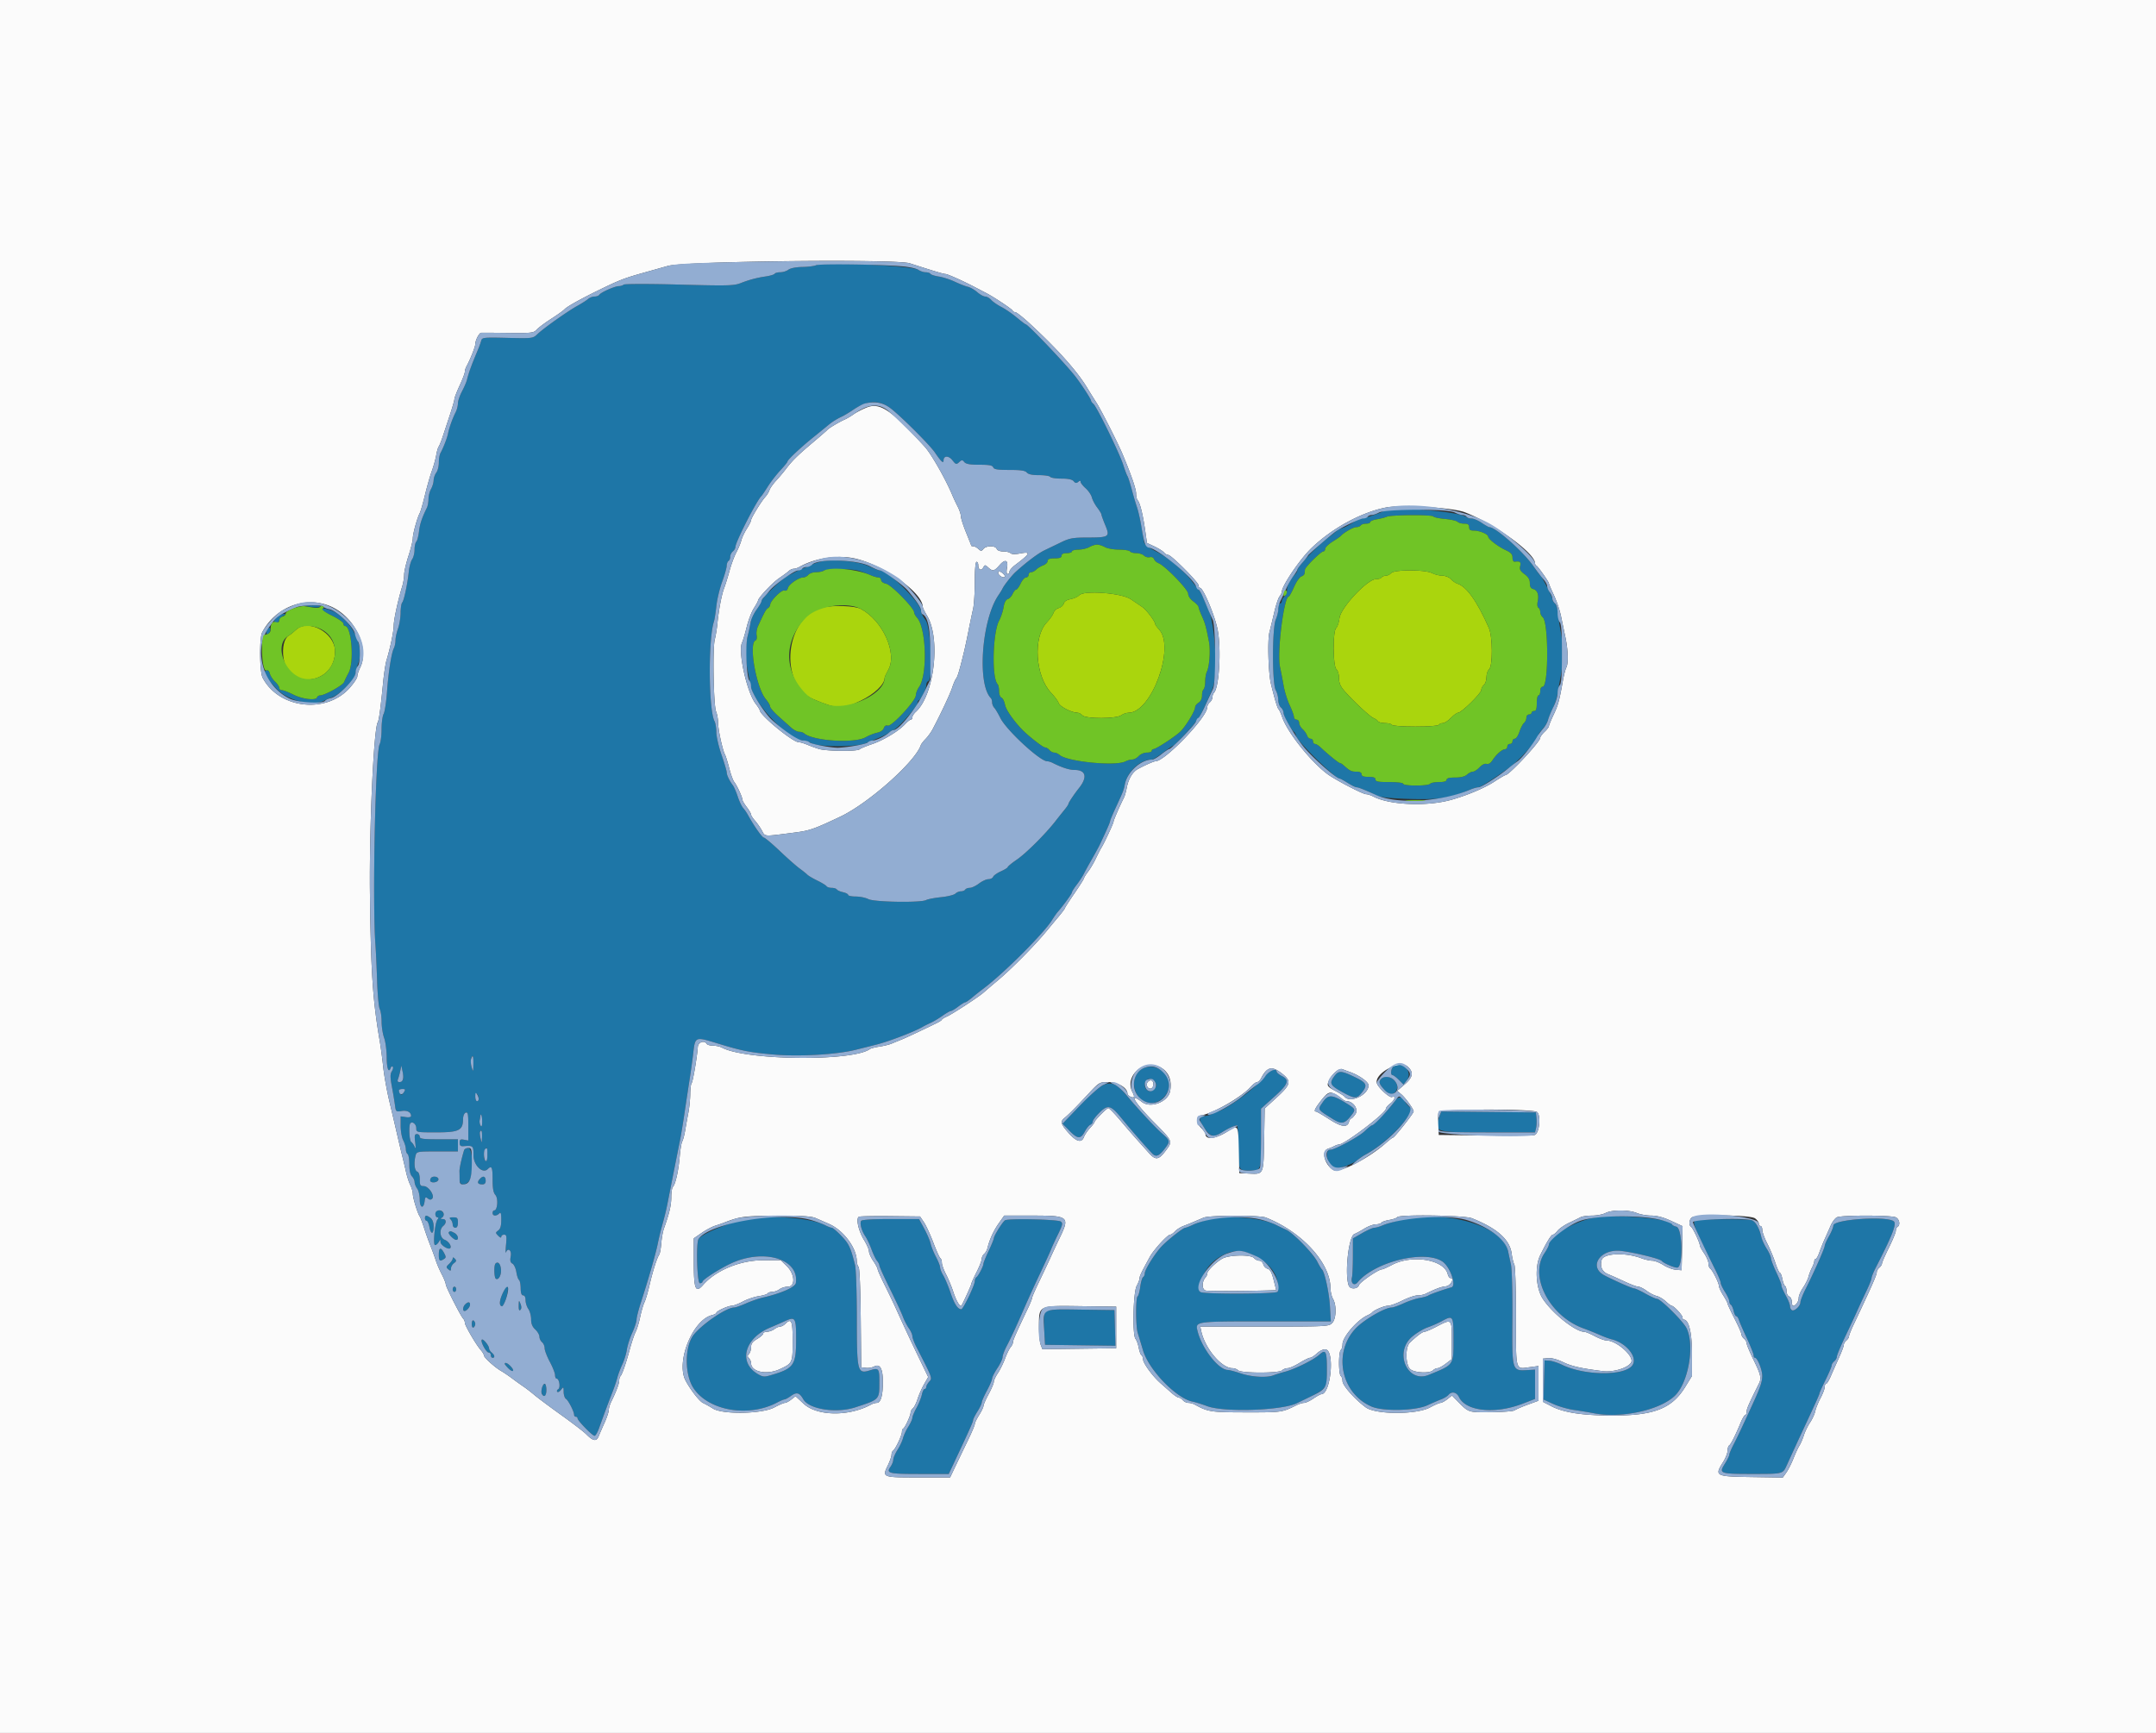 <svg id="svg" version="1.1" xmlns="http://www.w3.org/2000/svg" width="400" height="321.586" viewBox="0 0 400 321.586"><rect x="0" y="0" width="400" height="321.586" fill="#333333" stroke="none"/><g id="svgg" stroke="none" fill-rule="evenodd"><path id="path0" d="M151.408 49.224c-.354.158-1.513.303-2.575.321-1.152.02-2.182.223-2.555.505-.344.26-1.023.473-1.51.473-.486 0-.964.128-1.06.285-.097.156-.866.383-1.709.503a20.223 20.223 0 00-4.429 1.167c-1.395.557-2.259.581-11.745.329-5.427-.144-9.952-.138-10.121.015-.168.151-.574.275-.903.275-.728 0-3.342 1.162-3.618 1.609-.11.177-.505.322-.879.322s-.908.203-1.188.451c-.279.248-1.185.826-2.013 1.284-1.82 1.009-6.213 4.122-7.394 5.241-.845.8-.905.808-5.555.698-4.476-.106-4.71-.081-4.878.532a14.915 14.915 0 01-.513 1.448c-.899 2.156-1.163 2.821-1.537 3.862a20.245 20.245 0 00-.577 1.886c-.095.417-.515 1.402-.933 2.189-.418.786-.76 1.798-.76 2.248 0 .45-.197 1.202-.438 1.672-.551 1.075-1.189 2.863-1.394 3.912-.162.827-.86 2.626-1.402 3.615-.168.308-.306 1.113-.306 1.789 0 .677-.213 1.511-.473 1.855-.259.344-.482.987-.494 1.429-.012.443-.228 1.167-.481 1.609-.253.443-.465 1.277-.471 1.855-.007.578-.135 1.302-.286 1.609-.944 1.921-1.302 2.994-1.472 4.407-.105.878-.334 1.74-.51 1.915-.175.175-.318.837-.318 1.47s-.201 1.438-.447 1.789c-.245.35-.522 1.36-.616 2.243-.25 2.37-.898 5.424-1.226 5.774-.157.168-.292 1.037-.3 1.931-.008.894-.223 2.204-.478 2.912-.255.708-.466 1.688-.468 2.177-.003.489-.136 1.141-.296 1.448-.455.875-1.014 4.424-1.28 8.121-.133 1.858-.414 3.695-.623 4.082-.209.386-.381 1.663-.381 2.837 0 1.173-.165 2.443-.367 2.82-.777 1.453-1.359 29.211-.778 37.083.092 1.239.234 4.31.316 6.825.082 2.515.302 4.858.489 5.208.187.35.343 1.406.345 2.347.003.941.214 2.29.469 2.998.255.708.47 2.337.478 3.62.012 2.097.364 3.005.747 1.931.08-.222.246-.308.371-.193.125.116.049.497-.17.848-.317.507-.314 1.088.013 2.847.226 1.215.484 2.769.574 3.452.157 1.201.198 1.237 1.213 1.073 1.04-.169 1.771.207 1.771.911 0 .22-.38.307-.965.221l-.966-.142v1.77c0 .973.217 2.185.481 2.692.264.506.482 1.239.483 1.626.001.388.147.795.323.904.177.11.322.977.322 1.927 0 1.107.174 1.902.483 2.211.265.265.487.746.493 1.069.006.322.223.867.483 1.21.259.344.472 1.261.472 2.038 0 1.586.728 1.802.908.27.087-.734.183-.815.577-.488.335.278.573.292.817.049.541-.542-.661-2.332-1.567-2.332-.64 0-.735-.163-.735-1.253 0-.817-.168-1.317-.483-1.438-.501-.192-.639-1.682-.279-3.021.187-.7.324-.724 4.018-.724h3.824v-2.253h-3.54c-2.932 0-3.54-.083-3.54-.483 0-.265-.234-.482-.519-.482-.432 0-.487.256-.326 1.528.135 1.069.105 1.321-.102.838-.162-.381-.45-.787-.639-.904-.36-.223-.487-3.143-.152-3.478.4-.401 1.095.185 1.095.924 0 .768.01.77 3.729.77 4.19 0 4.926-.366 4.948-2.46.007-.594.21-1.088.494-1.196.405-.156.483.244.483 2.495v2.681l-.805-.154c-.66-.126-.804-.027-.804.55 0 .533.175.69.724.646 1.785-.145 1.85-.085 1.85 1.709 0 1.863 1.697 3.493 2.648 2.542.724-.724.892-.361.892 1.931 0 1.675.143 2.465.521 2.883.557.615.389 2.854-.214 2.854-.169 0-.307.217-.307.483 0 .579.686.633 1.223.096.3-.3.386-.04.386 1.171 0 1.11-.162 1.678-.563 1.976-.537.398-.537.445 0 .989.342.348.563.419.563.181 0-.215.237-.391.528-.391.447 0 .501.28.355 1.85-.095 1.018-.103 1.67-.018 1.449.371-.969 1.095-.406.89.691-.155.825-.077 1.165.317 1.386.287.161.613.864.723 1.561.11.698.332 1.355.492 1.461.16.106.3.793.31 1.529.013.914.159 1.336.463 1.336.272 0 .445.348.445.894 0 .492.232 1.225.515 1.629.283.404.515 1.266.515 1.915 0 .832.227 1.391.772 1.895.425.394.772.995.772 1.336 0 .34.218.799.483 1.02.266.22.483.724.483 1.12 0 .396.434 1.534.965 2.529.531.995.966 2.102.966 2.459 0 .357.129.65.287.65.496 0 .757 1.683.304 1.963-.227.14-.306.36-.176.49.129.129.446-.044.704-.385.443-.585.47-.562.479.41.006.566.2 1.145.43 1.287.444.272 1.511 2.363 1.511 2.961 0 .194.145.353.322.353.177 0 .322.14.322.31 0 .41 2.751 3.23 3.151 3.23.172 0 .535-.615.807-1.368 1.119-3.101 1.827-5.002 2.483-6.677.382-.973.809-2.231.95-2.796.141-.564.547-1.65.903-2.413.357-.763.738-2.002.847-2.754.109-.751.559-2.153.999-3.117.441-.963.801-2.067.801-2.454 0-.386.36-1.807.799-3.158 1.316-4.043 2.772-9.108 3.111-10.822.175-.885.518-2.333.761-3.218.696-2.529.824-3.073 1.289-5.471.474-2.441 1.582-8.037 2.103-10.619.178-.885.539-3.057.8-4.827.262-1.77.69-4.594.95-6.275.26-1.682.555-3.781.657-4.666.411-3.575.241-3.501 4.816-2.106 4.238 1.292 5.796 1.598 10.03 1.974 4.76.422 11.774.025 15.325-.867l3.829-.96c2.344-.587 7.143-2.429 8.628-3.312.265-.157.917-.483 1.448-.724.531-.241 1.53-.837 2.22-1.325.691-.487 1.388-.886 1.55-.886.163 0 .77-.362 1.35-.805.58-.442 1.167-.804 1.304-.804s.722-.399 1.299-.885a57.035 57.035 0 012.128-1.69c3.686-2.755 11.173-10.238 12.675-12.67.354-.573.827-1.251 1.05-1.507 1.059-1.211 2.645-3.39 2.648-3.637.001-.151.407-.803.902-1.448.494-.645 1.077-1.534 1.294-1.977.217-.442.892-1.673 1.501-2.735.609-1.062 1.278-2.293 1.487-2.735 1.29-2.73 1.898-4.117 1.898-4.331 0-.134.445-1.205.988-2.381 1.473-3.186 1.532-3.338 1.755-4.474.467-2.38 2.876-4.583 5.011-4.583.217 0 1.161-.579 2.099-1.287.937-.708 1.785-1.287 1.884-1.287.249 0 3.804-3.804 4.165-4.456.162-.293.399-.604.527-.693.242-.167 1.825-3.514 2.583-5.465 1.032-2.652.487-12.155-.85-14.808a22.1 22.1 0 01-.791-1.843c-.213-.571-.624-1.32-.914-1.665a79.149 79.149 0 01-1.332-1.654c-.442-.565-.989-1.192-1.213-1.392-.225-.201-1.058-.959-1.851-1.685-.793-.726-2.386-1.799-3.54-2.385-1.405-.713-2.139-1.287-2.222-1.737-.068-.37-.291-1.686-.496-2.925-.205-1.239-.571-2.832-.813-3.54-.242-.708-.69-2.228-.995-3.379-.306-1.15-.656-2.236-.778-2.413-.122-.177-.476-1.119-.787-2.092-.691-2.167-4.901-10.777-5.521-11.292-.247-.204-.448-.484-.448-.622 0-.283-1.928-3.233-2.996-4.586-1.941-2.457-8.722-9.566-9.125-9.566-.084 0-.831-.566-1.659-1.259-.828-.692-2.104-1.566-2.835-1.943-.731-.376-1.586-.968-1.9-1.316-.314-.347-.816-.631-1.115-.631-.299 0-.965-.366-1.479-.813-.514-.447-1.297-.895-1.739-.996-.443-.101-1.529-.524-2.414-.939-.885-.416-2.224-.849-2.975-.963-.751-.114-1.448-.339-1.547-.5-.1-.162-.503-.294-.896-.294s-1.005-.204-1.362-.454c-1.083-.759-17.523-1.492-18.964-.845m13.687 26.444c1.778 1.288 7.369 6.845 8.374 8.322 1.149 1.69 1.591 2.097 1.591 1.461 0-.92.938-.939 1.651-.032.621.789.72.817 1.236.35.502-.454.604-.456.968-.017.298.359 1.048.491 2.792.491 1.822 0 2.428.114 2.569.483.145.378.796.482 3.008.482 2.116 0 2.922.121 3.223.483.272.328 1.001.483 2.273.483 1.03 0 1.962.145 2.071.322.11.177 1.042.321 2.071.321 1.279 0 2.001.155 2.277.487.307.37.509.399.844.122.319-.266.44-.268.44-.007 0 .197.422.735.937 1.194.516.46 1.034 1.221 1.152 1.692.117.471.564 1.318.993 1.881.429.564.779 1.14.779 1.281 0 .141.32 1.029.711 1.972.909 2.191.742 2.308-3.302 2.315-2.657.004-3.313.12-4.827.852-.964.467-2.375 1.147-3.134 1.512-1.205.579-3.23 2.099-5.377 4.035-.686.619-2.146 2.473-2.413 3.064-.089.196-.44.768-.78 1.27-3.099 4.574-3.961 16.496-1.381 19.077.127.126.23.485.23.796 0 .312.181.759.402.993.221.234.722 1.077 1.112 1.873 1.096 2.234 7.373 8.045 8.69 8.045.233 0 .675.127.983.283 1.734.876 3.118 1.326 4.083 1.326 2.137 0 2.467 1.332.838 3.379-.896 1.126-1.949 2.702-1.949 2.917 0 .115-.326.605-.724 1.089-.398.485-1.158 1.44-1.689 2.123-1.84 2.365-5.417 5.934-7.129 7.113-.947.652-1.721 1.284-1.721 1.405 0 .12-.571.476-1.268.791-.698.315-1.345.771-1.438 1.014-.094.244-.487.443-.874.443s-1.178.362-1.758.804c-.58.443-1.346.805-1.701.805-.356 0-.736.144-.845.321-.11.177-.47.322-.801.322-.331 0-.795.194-1.032.431s-1.427.532-2.644.657c-1.218.125-2.473.366-2.789.535-.981.525-9.64.382-10.711-.177-.507-.264-1.557-.48-2.333-.48-.777 0-1.412-.134-1.412-.297 0-.162-.433-.391-.961-.507-.529-.116-1.045-.345-1.146-.508-.101-.164-.528-.297-.95-.297-.421 0-.851-.137-.954-.303-.103-.167-.871-.637-1.708-1.046-.837-.409-1.666-.896-1.843-1.083-.177-.187-.829-.711-1.448-1.163-.62-.452-2.285-1.924-3.701-3.27-1.416-1.347-2.734-2.453-2.929-2.458-.321-.009-1.828-2.151-2.949-4.192-.243-.442-.649-1.034-.903-1.314-.254-.281-.699-1.222-.988-2.093-.289-.87-.687-1.799-.884-2.065-.673-.908-1.162-1.922-1.162-2.409 0-.269-.434-1.742-.965-3.274-.531-1.533-.966-3.425-.966-4.204 0-.78-.152-1.703-.339-2.052-1.107-2.069-1.189-15.206-.114-18.471.116-.354.322-1.657.456-2.896.135-1.239.618-3.266 1.073-4.505.455-1.239.834-2.57.841-2.958.008-.388.159-.795.336-.904.177-.109.322-.462.322-.784s.217-.766.482-.986c.266-.22.483-.598.483-.838 0-.895 3.97-8.662 4.835-9.46.096-.088.633-.885 1.193-1.77.561-.884 1.606-2.236 2.323-3.003.717-.767 1.304-1.491 1.306-1.609.003-.317 2.436-2.601 4.824-4.53a328.876 328.876 0 002.735-2.226 11.761 11.761 0 012.591-1.618c.363-.167 1.305-.737 2.092-1.265 2.552-1.715 4.709-1.825 6.752-.346m91.602 19.15c-.288.288-3.491 1.377-4.088 1.39-.269.006-.993.352-1.609.77-.616.417-1.483.871-1.925 1.009-.443.137-.877.339-.966.448-.088.11-1.003.839-2.033 1.622-1.939 1.474-5.368 5.145-5.368 5.748 0 .189-.187.535-.415.769-.928.949-1.516 2.063-1.516 2.871 0 .47-.217 1.035-.483 1.255-.265.22-.482.6-.482.844s-.145.443-.322.443c-.177 0-.322.417-.322.926 0 .51-.217 1.446-.483 2.082-.675 1.617-.675 11.9 0 13.082.253.443.465 1.258.472 1.811.006.554.228 1.187.494 1.407.265.221.483.676.483 1.011 0 .57 1.421 3.135 1.935 3.494.127.089.322.454.433.812.36 1.155 7.229 7.877 8.049 7.877.118 0 .788.362 1.489.805.701.442 1.437.804 1.635.804.391 0 2.14.713 3.673 1.498.686.351 2.356.54 5.793.656 5.816.195 7.801-.099 11.635-1.724.558-.236 1.225-.43 1.484-.43.406 0 2.675-1.44 5.83-3.701 1.83-1.31 5.348-5.265 5.348-6.011 0-.161.353-.672.784-1.136.43-.465.874-1.209.986-1.654.112-.445.503-1.398.87-2.118s.784-2.033.927-2.918c.144-.885.405-2.333.581-3.218.414-2.084.409-6.002-.011-8.045a37.767 37.767 0 01-.492-3.283c-.09-.921-.367-1.844-.616-2.051-.25-.207-.454-.556-.454-.774 0-.411-1.86-4.064-2.214-4.351-.11-.088-.701-.885-1.313-1.77-1.85-2.672-6.976-7.221-8.156-7.237-.142-.002-.791-.365-1.442-.808-.651-.442-1.488-.804-1.86-.804-.372 0-.77-.094-.884-.208-1.123-1.123-14.485-2.154-15.447-1.193m9.244 1.033c.094.152 1.061.357 2.148.456 1.088.099 2.134.336 2.326.528.192.192.755.349 1.25.349.687 0 .901.153.901.644 0 .49.215.643.902.643 1.066 0 2.632.67 2.636 1.127.003.441 1.835 1.842 3.301 2.525.922.429 1.206.752 1.206 1.366 0 .456.174.781.403.751.996-.13 1.215.041 1.024.799-.153.612.014.928.799 1.508.713.527.992.998.992 1.669 0 .659.187.984.633 1.101.777.203 1.091 1.093.821 2.325-.117.53-.058 1.018.137 1.138.187.116.34.474.34.796 0 .322.205.755.456.963 1.108.92 1.109 12.895.002 12.895-.274 0-.458.323-.458.804 0 .443-.145.805-.322.805-.177 0-.321.651-.321 1.448 0 1.072-.125 1.448-.483 1.448-.266 0-.483.145-.483.322 0 .177-.217.321-.482.321-.266 0-.483.272-.483.605 0 .332-.194.764-.43.96-.236.197-.621.938-.856 1.649-.234.71-.62 1.292-.857 1.292-.238 0-.432.217-.432.482a.484.484 0 01-.482.483.484.484 0 00-.483.483c0 .265-.181.487-.402.493-.549.015-1.617.943-2.32 2.015-.38.581-.768.828-1.123.715-.327-.104-.844.149-1.301.635-.417.445-.975.808-1.24.808s-.753.245-1.084.545c-.395.357-1.15.544-2.197.544-1.1 0-1.596.131-1.596.421 0 .283-.467.421-1.429.421-.786 0-1.519.145-1.628.322-.11.177-1.277.321-2.594.321-1.381 0-2.394-.136-2.394-.321 0-.188-1.073-.322-2.575-.322-2.073 0-2.574-.094-2.574-.483 0-.349-.357-.483-1.287-.483-.93 0-1.287-.134-1.287-.482 0-.324-.324-.483-.979-.483-.912 0-1.211-.151-2.388-1.207-.247-.221-.55-.402-.674-.402-.226 0-2.281-1.672-3.556-2.891-.372-.357-.843-.649-1.045-.649-.203 0-.369-.217-.369-.483a.473.473 0 00-.461-.482c-.253 0-.547-.271-.652-.601-.105-.331-.476-.86-.826-1.177-.349-.316-.635-.842-.635-1.168 0-.327-.217-.594-.483-.594a.495.495 0 01-.483-.503c0-.276-.354-1.254-.787-2.172-.432-.918-.938-2.538-1.124-3.6a115.923 115.923 0 00-.68-3.54c-.567-2.65.736-13.033 1.635-13.033.104 0 .543-.796.975-1.77.432-.973 1.039-1.852 1.349-1.952.31-.101.58-.354.6-.564.021-.209.057-.536.081-.726.06-.48 2.971-3.355 3.397-3.355.191 0 .347-.215.347-.479 0-.263.615-.864 1.367-1.335.753-.471 1.441-.944 1.529-1.05.499-.599 2.318-1.641 2.864-1.641.351 0 .727-.145.837-.322.109-.177.552-.322.984-.322.432 0 .786-.138.786-.307 0-.169.543-.396 1.206-.504.664-.108 1.497-.322 1.851-.475.841-.365 8.439-.405 8.66-.047m-60.953 5.678c.442.253 1.629.465 2.636.471 1.007.006 1.921.156 2.03.333.109.177.635.322 1.168.322.534 0 1.174.204 1.424.454s.726.383 1.059.296c.368-.096.682.044.803.358.109.284.48.621.826.75 1.179.439 5.5 4.885 5.5 5.659 0 .436.388 1.015.966 1.442.531.393.965.856.965 1.03 0 .173.277.929.614 1.68.606 1.345.757 1.891 1.312 4.743.306 1.573.096 4.639-.381 5.568-.164.319-.306 1.154-.316 1.855-.01.701-.145 1.353-.301 1.45-.156.096-.284.6-.284 1.119 0 .595-.238 1.092-.644 1.346-.354.221-.643.602-.643.848 0 .704-1.811 3.658-2.802 4.572-1.066.983-4.477 3.194-4.928 3.194a.319.319 0 00-.315.321c0 .177-.412.322-.916.322-.507 0-1.175.287-1.498.644-.32.354-.859.643-1.197.643-.338 0-.903.155-1.256.343-1.753.939-10.795.062-12.214-1.184-.28-.245-.733-.446-1.007-.446-.274 0-.678-.217-.899-.483-.22-.265-.595-.482-.833-.482-.344 0-2.883-1.967-4.064-3.148-1.63-1.629-3.155-3.806-3.333-4.755-.12-.638-.417-1.235-.66-1.329-.247-.095-.442-.622-.442-1.197 0-.565-.131-1.165-.291-1.333-1.095-1.152-.886-9.556.292-11.75.339-.63.712-1.748.83-2.485.136-.855.414-1.402.769-1.514.305-.097.719-.536.919-.975.2-.439.495-.798.655-.798.161 0 .533-.507.827-1.127.294-.619.745-1.126 1.002-1.126a.477.477 0 00.468-.483c0-.265.207-.482.459-.482.253 0 .677-.217.942-.482.264-.265.854-.623 1.31-.796.456-.174.828-.536.828-.806 0-.358.349-.491 1.288-.491.929 0 1.287-.134 1.287-.482 0-.322.322-.483.965-.483.531 0 .966-.145.966-.322 0-.177.543-.327 1.206-.333.664-.006 1.569-.218 2.012-.471.442-.253 1.094-.46 1.448-.46.354 0 1.005.207 1.448.46m-52.293 2.614c-.531.081-1.4.343-1.931.583-.531.239-1.4.612-1.931.829-.531.216-1.182.521-1.448.678a13.09 13.09 0 01-1.202.596c-.909.394-4.912 4.228-4.912 4.705 0 .196-.415.93-.923 1.631s-1.001 1.772-1.096 2.381a28.086 28.086 0 01-.518 2.394c-.189.708-.347 2.101-.351 3.094-.007 1.625.123 2.516.936 6.4.694 3.313 7.128 9.975 9.634 9.975.322 0 1.05.232 1.617.515 1.472.734 8.255.74 10.029.008.697-.287 1.883-.773 2.635-1.08.752-.307 1.559-.741 1.793-.965.234-.225.534-.408.666-.408.637 0 4.54-4.364 4.54-5.075 0-.188.109-.391.242-.45.422-.187 1.367-2.112 1.367-2.785 0-.356.175-.705.389-.777.899-.299.465-10.046-.503-11.315-.468-.614-.851-1.366-.851-1.67 0-1.516-6.081-7.534-7.612-7.534-.24 0-1.196-.368-2.124-.817-1.703-.823-5.994-1.288-8.446-.913m6.597 1.763c.62.189 1.583.549 2.14.799.558.25 1.246.455 1.529.455.283 0 .514.221.514.491 0 .282.391.569.921.675.954.19 5.194 4.519 5.194 5.302 0 .22.245.671.545 1.003 1.719 1.899 1.973 10.582.377 12.852-.33.47-.6 1.168-.6 1.552 0 .995-4.49 5.848-5.201 5.623-.35-.111-.611.052-.741.463-.122.383-.612.72-1.233.849-.567.118-1.52.496-2.118.84-2.071 1.193-9.863.693-11.448-.734-.168-.152-.579-.276-.913-.276-.335 0-.994-.344-1.465-.765l-2.384-2.133c-.841-.752-1.529-1.555-1.529-1.784 0-.229-.354-.838-.787-1.353-1.802-2.141-3.253-10.478-1.903-10.928.189-.063.274-.482.188-.931-.086-.449.023-1.204.241-1.678 1.248-2.704 1.487-3.138 1.856-3.372.223-.141.411-.431.419-.644.024-.719 2.134-2.819 2.638-2.626.307.118.543-.05.65-.461.184-.703 2.013-1.962 2.853-1.964.288 0 .704-.218.925-.484.22-.265.853-.485 1.407-.487.553-.003 1.189-.121 1.412-.262.62-.395 5.244-.41 6.513-.022m-101.689 6.728c.796.134 1.585.116 1.753-.041.18-.167-.418-.267-1.448-.244l-1.754.04 1.449.245m1.93.459c0 .078.942.604 2.092 1.171 1.151.566 2.092 1.227 2.092 1.468 0 .241.131.439.291.439 1.219 0 1.737 6.744.668 8.688-.341.62-.715 1.387-.831 1.706-.216.592-3.593 2.478-4.437 2.478-.255 0-.521.169-.59.377-.211.631-2.727.326-4.429-.536-.876-.444-1.814-.807-2.085-.807-.272 0-.494-.192-.494-.426 0-.235-.35-.756-.777-1.157-.428-.402-.864-1.074-.969-1.493-.123-.49-.356-.7-.65-.587-.782.3-.273 1.189 2.025 3.541 2.04 2.088 6.58 3.179 8.662 2.08.307-.162.994-.455 1.527-.651 1.504-.552 4.341-3.43 4.341-4.404 0-.284.25-1.219.554-2.076 1.008-2.838-.932-7.113-4.167-9.183-1.032-.66-2.823-1.058-2.823-.628m-8.156 1.413c-.66.73-.674 1.021-.05 1.021.266 0 .483-.195.483-.434 0-.238.326-.59.724-.782.705-.34.707-.35.05-.371-.371-.012-.914.243-1.207.566m-1.918 2.648c-.11.421-.035.617.204.537.463-.154.705-1.199.277-1.199-.169 0-.385.298-.481.662m38.365 80.352c-.025 1.422-.047 1.461-.316.563-.262-.875-.143-2.092.205-2.092.076 0 .127.688.111 1.529m170.647.467c-.444.444-.521 1.544-.108 1.544.153 0 .672.394 1.153.875l.874.874.611-.794c1.265-1.647-1.072-3.957-2.53-2.499m-183.716 2.401c-.091.237-.383.431-.648.431-.329 0-.413-.181-.265-.564.12-.309.308-.997.418-1.528l.2-.966.23 1.098c.126.604.155 1.292.065 1.529m137.634-2.238c-3.275 1.197-2.247 6.53 1.258 6.53 1.677 0 3.248-1.618 3.248-3.346 0-2.231-2.425-3.945-4.506-3.184m22.555 1.301c-.793 1.062-.681.953-3.082 2.994-2.192 1.863-5.315 3.844-6.06 3.844-.277 0-.582.129-.679.285-.097.157-.68.38-1.295.496-1.525.286-1.556.453-.413 2.202 1.11 1.696 1.729 1.858 3.295.86 1.12-.714 2.325-1.268 2.756-1.268.169 0 .301 1.609.301 3.674 0 4.719-.012 4.692 2.091 4.692 2.154 0 2.092.185 2.092-6.247v-5.229l2.414-2.169c2.662-2.392 2.934-3.124 1.448-3.893-.531-.274-.966-.64-.966-.813 0-.656-1.269-.275-1.902.572m12.543.373c-.885 1.243-.675 1.629 1.556 2.855 2.338 1.286 2.685 1.287 3.679.017 1.049-1.341.822-1.77-1.523-2.879-2.452-1.16-2.882-1.159-3.712.007m8.679.498c-.419.504-.269.898.771 2.02.869.938 1.719.92 2.158-.045.732-1.606-1.811-3.322-2.929-1.975m-41.831.523c.285.534.246.794-.191 1.277-.706.781-1.755.299-1.755-.805 0-1.217 1.369-1.549 1.946-.472m-9.681.547c-.613.27-2.555 1.99-4.316 3.822l-3.202 3.33 1.256 1.286c1.538 1.575 2.092 1.609 2.863.179.328-.609.795-1.184 1.038-1.277.243-.094.442-.362.442-.598 0-.235.564-.978 1.254-1.651 1.594-1.556 2.08-1.418 4.205 1.191 1.5 1.843 4.237 4.985 5.556 6.38.695.734 1.275.521 2.323-.853 1.072-1.405 1.059-1.477-.546-2.908-1.359-1.212-4.408-4.494-6.801-7.321-1.57-1.855-2.571-2.243-4.072-1.58m-129.741 1.344c-.284.456-.463.523-.641.242-.403-.634-.297-.872.389-.872.561 0 .594.083.252.63m13.899 1.22c.003.221-.139.402-.316.402s-.32-.398-.317-.885c.005-.906.622-.435.633.483m156.588.61c-.967 1.416-1.042 1.291 1.879 3.108 1.62 1.008 2.179.905 3.38-.622.913-1.16.89-1.215-.967-2.358-2.581-1.588-3.28-1.608-4.292-.128m13.56-.443c-1.002 1.503-4.036 4.733-4.45 4.738-.108.002-.723.499-1.366 1.106-1.07 1.009-5.491 3.402-6.285 3.402-1.229 0-.6 2.898.74 3.412.607.233 3.41-.74 4.211-1.462a8.884 8.884 0 011.484-1.024c2.694-1.423 6.304-4.649 7.898-7.057l.854-1.291-.693-.646c-.381-.355-.693-.78-.693-.944 0-.78-1.224-.948-1.7-.234m8.13 2.986c-1.148 3.02-1.086 3.042 8.884 3.042h8.809l.19-.76c.105-.418.144-1.251.087-1.851l-.104-1.09-8.775-.086-8.775-.085-.316.83m-177.634 1.031c-.003.816-.096 1.062-.287.761a1.545 1.545 0 01-.181-.966c.056-.286.113-.628.127-.761.08-.791.345-.042.341.966m-.033 2.896c-.038 1.186-.042 1.19-.264.241-.215-.914-.156-1.448.16-1.448.078 0 .125.543.104 1.207m-3.322 2.413c-.493 1.63-.877 3.401-.856 3.942.014.354.025 1.042.024 1.529-.002 1.059.899 1.213 1.729.296.875-.967.773-6.169-.122-6.169-.359 0-.708.181-.775.402m4.325.904c0 .789-.127 1.228-.321 1.108-.545-.337-.361-2.414.214-2.414.059 0 .107.588.107 1.306m-10.217 4.078c-.221.077-.402.355-.402.619 0 .559 1.329.48 1.517-.09.138-.42-.526-.734-1.115-.529m8.812.362c-.584.644-.404 1.012.494 1.012.369 0 .59-.234.59-.625 0-.894-.473-1.063-1.084-.387m-8.249 6.482c0 .354.163.644.362.644.25 0 .259.124.031.402-.484.591-.875 4.747-.446 4.747.189 0 .491-.254.671-.563.311-.535.329-.534.338.007.009.554 1.454 1.472 1.789 1.137.336-.337-.279-1.282-1.019-1.563-.893-.34-1.063-1.906-.278-2.558.656-.544.61-1.286-.08-1.292-.451-.004-.474-.062-.114-.289.619-.393.198-1.315-.6-1.315-.439 0-.654.211-.654.643m-1.93.805c0 .265.138.483.307.483.169 0 .402.507.518 1.126.277 1.476.784 1.447.784-.045 0-.738-.209-1.329-.564-1.599-.742-.564-1.045-.554-1.045.035m217.377-.175c-3.662.504-8.85 3.462-8.85 5.047 0 .225-.362.943-.804 1.595-2.922 4.305.917 11.723 7.24 13.99.797.286 2.1.809 2.897 1.163.796.354 1.826.737 2.289.851 2.845.699 4.988 3.481 3.792 4.922-1.584 1.908-8.845 1.811-12.945-.174-.799-.387-1.862-.732-2.363-.767l-.91-.064-.091 3.633-.091 3.633 1.782.816c.981.449 2.687.946 3.792 1.104 1.105.158 2.789.436 3.743.619 5.095.975 12.157-.538 15.005-3.213 2.537-2.384 3.758-9.381 2.194-12.577-.619-1.265-4.817-5.439-5.47-5.439-.242 0-1.209-.435-2.15-.966-.941-.531-1.883-.965-2.094-.965-.356 0-3.688-1.463-5.518-2.424-3.038-1.594-.777-4.966 3.048-4.545 2.38.262 7.255 1.453 7.571 1.85.337.423 2.249 1.257 2.881 1.257 1.144 0 1.005-7.302-.145-7.591-.443-.111-.805-.307-.805-.436 0-.981-9.765-1.901-13.998-1.319m-212.615.4c.213.213.386.647.386.966 0 .318.218.579.483.579.322 0 .483-.322.483-.966 0-.834-.118-.965-.869-.965-.676 0-.783.086-.483.386m54.836-.043c-3.235.637-8.137 2.671-8.829 3.663-.501.718-.285 8.223.236 8.223.266 0 .483-.125.483-.276 0-.367 3.12-2.377 5.231-3.369 6.1-2.869 12.775-.879 12.097 3.606-.117.77-2.729 1.928-6.065 2.688-.797.181-2.226.673-3.178 1.093-.951.419-1.936.763-2.19.763-1.382 0-5.638 2.835-7.429 4.948-1.805 2.131-1.841 7.517-.067 10.105 2.832 4.134 10.156 5.364 15.434 2.592.616-.325 1.246-.59 1.398-.59.152 0 .684-.29 1.182-.644 1.081-.77 1.586-.63 2.309.635 1.052 1.845 6.104 2.621 9.626 1.481 4.506-1.46 4.464-1.417 4.471-4.59.005-2.653-.094-2.781-1.752-2.272-2.324.713-2.426.303-2.429-9.69-.001-4.733-.148-9.149-.328-9.859-.834-3.288-1.141-3.941-2.527-5.391-.805-.84-1.613-1.529-1.797-1.53-.183-.001-.725-.206-1.202-.455-2.664-1.39-10.352-1.982-14.674-1.131m85.439.139c-.849.234-2.03.655-2.623.937-.594.281-1.203.513-1.353.515-.367.004-2.916 1.987-4.228 3.29-1.241 1.232-3.286 4.454-3.286 5.177 0 .276-.14.589-.312.695-.172.107-.408.915-.525 1.797-.117.881-.339 1.68-.492 1.775-.373.231-.359 5.583.018 6.764.163.513.603 1.96.976 3.216 1.098 3.689 6.205 8.969 9.246 9.56.497.097 1.701.472 2.674.833 3.141 1.167 13.835.813 16.649-.551 5.895-2.857 5.556-2.471 5.556-6.313 0-3.353-.213-3.759-1.404-2.679-1.041.943-4.468 2.648-6.32 3.144-.796.213-1.78.517-2.187.676-1.241.483-4.045.322-6.049-.348-1.045-.349-2.133-.639-2.417-.643-1.726-.027-4.803-3.966-5.61-7.184-.464-1.849-.566-1.835 12.647-1.835h12.072l-.166-2.816c-.152-2.565-1.001-6.442-1.497-6.838-.111-.088-.49-.727-.842-1.42-.794-1.56-4.493-5.348-5.792-5.931a53.513 53.513 0 01-1.929-.92c-2.713-1.372-9.385-1.842-12.806-.901m35.493.129c-1.15.306-2.499.728-2.997.938-.498.21-1.132.382-1.409.382-.277 0-1.281.445-2.232.989l-1.728.989-.005 3.275c-.002 1.801-.076 3.564-.165 3.918-.283 1.133.394 1.732 1.057.936 3.152-3.783 12.35-6.047 15.686-3.861 1.455.953 2.715 4.551 1.689 4.821-1.269.335-3.989 1.293-4.264 1.502-.177.135-.901.343-1.609.463-.708.119-2.051.567-2.985.994-.934.427-1.923.777-2.198.777-1.293 0-5.295 2.345-6.783 3.974-4.157 4.552-2.594 11.977 3.03 14.405 2.143.925 8.193.785 10.384-.24a47.937 47.937 0 012.483-1.076c.57-.219 1.203-.6 1.407-.847.596-.717 1.511-.519 1.965.425 1.262 2.622 6.661 3.181 11.764 1.218l2.333-.897v-5.433l-1.207.073c-3.127.188-3.064.397-2.998-9.772.031-4.78-.087-9.002-.276-9.846-.182-.813-.407-1.866-.5-2.341-.962-4.907-11.983-8.015-20.442-5.766m-99.609.051c-.286.463.095 1.858.78 2.858.311.454.828 1.548 1.149 2.433.321.885.782 1.838 1.023 2.117.241.28.439.674.439.877 0 .202.881 2.145 1.957 4.318 1.077 2.174 2.16 4.504 2.407 5.179.247.676.742 1.64 1.1 2.142.357.502.65 1.159.65 1.46 0 .3.346 1.219.768 2.042 3.002 5.841 2.963 5.738 2.363 6.401-.306.339-.557.785-.557.993 0 .207-.133.376-.296.376-.163 0-.394.471-.514 1.046-.12.576-.566 1.68-.991 2.454-.425.775-.773 1.61-.773 1.857 0 .247-.339.989-.753 1.649s-.854 1.611-.978 2.112c-.124.502-.582 1.476-1.017 2.166-.436.69-.792 1.514-.792 1.832 0 .318-.226.901-.501 1.295-.864 1.232-.37 1.358 5.344 1.358h5.448l.945-2.011c2.928-6.235 3.567-7.662 3.567-7.965 0-.184.362-.908.804-1.609.443-.701.805-1.458.805-1.683 0-.225.429-1.205.953-2.179.524-.973.959-1.987.966-2.252.008-.266.448-1.135.977-1.931.53-.797.963-1.717.964-2.044.001-.328.353-1.27.783-2.092.847-1.62 1.795-3.676 3.433-7.449a261.517 261.517 0 012.799-6.114c.963-2.036 1.856-3.991 1.984-4.345.128-.354.694-1.584 1.258-2.733.884-1.803.959-2.138.545-2.44-.553-.405-9.801-.602-10.35-.221-.465.322-2.059 2.875-2.059 3.295 0 .18-.435 1.247-.966 2.371-.531 1.124-.965 2.188-.965 2.365 0 .465-.953 2.306-1.308 2.525-.166.102-.301.435-.301.739 0 .73-2.15 5.202-2.501 5.202-.661 0-1.291-.963-2.002-3.058-.42-1.238-1.027-2.687-1.348-3.218-.32-.531-.583-1.197-.584-1.48-.001-.284-.347-1.165-.769-1.959-.422-.793-.866-1.893-.987-2.444-.121-.551-.655-1.806-1.188-2.789l-.967-1.786h-5.267c-3.353 0-5.343.123-5.477.34m154.879-.118c-.8.209-.472 1.043 3.639 9.271.531 1.062.961 2.115.956 2.339-.005.225.353.983.795 1.684.443.7.805 1.486.805 1.744 0 .259.133.553.297.654.163.101.392.616.508 1.145.116.529.335.962.486.962.151 0 .376.326.501.724.125.398.786 1.921 1.47 3.385.684 1.464 1.243 2.875 1.243 3.138 0 .262.118.476.262.476.452 0 1.347 2.225 1.347 3.351 0 1.041-.367 2.153-1.603 4.855-2.16 4.723-3.051 6.616-3.735 7.928-.427.82-.776 1.656-.776 1.856 0 .201-.376.961-.836 1.689-1.138 1.802-.945 1.872 5.18 1.872 5.644 0 5.576.017 6.311-1.599a672.107 672.107 0 013.107-6.758c2.257-4.831 2.971-6.42 2.971-6.611 0-.111.507-1.231 1.127-2.488.619-1.258 1.126-2.458 1.126-2.669 0-.21.217-.562.483-.782.265-.221.482-.609.482-.863 0-.253.67-1.865 1.488-3.58a273.072 273.072 0 002.276-4.89c.434-.973 1.213-2.653 1.731-3.733s.941-2.146.941-2.37c0-.224.344-1.078.764-1.898 3.006-5.869 3.868-8.032 3.418-8.574-.926-1.116-11.257-.457-11.265.719-.002.314-.364 1.201-.805 1.971-.44.771-.8 1.583-.8 1.806 0 .43-1.965 4.869-3.552 8.022-.524 1.042-.953 2.142-.953 2.444 0 .696-1.137 1.745-1.589 1.465-.188-.116-.342-.434-.342-.706 0-.272-.238-.951-.529-1.509-.938-1.802-1.08-2.127-1.08-2.473 0-.186-.435-1.268-.966-2.404-.531-1.136-.965-2.291-.965-2.568 0-.276-.356-1.066-.792-1.756-.435-.69-.883-1.664-.995-2.166-.38-1.698-1.1-2.926-1.83-3.121-.827-.222-9.442-.207-10.301.018m-231.376 2.218c-.229.229.919 1.421 1.368 1.421.564 0 .345-.93-.301-1.275-.721-.387-.813-.399-1.067-.146m-1.85 4.157c0 1.173.166 1.316.95.82.401-.253.405-.414.027-1.121-.613-1.144-.977-1.031-.977.301m149.67-.451c3.337 1.079 5.577 3.193 5.939 5.604.115.769.114 1.553-.004 1.743-.261.423-13.632.473-14.295.054-.804-.51.477-3.821 2.071-5.353 1.926-1.85 4.404-2.657 6.289-2.048M83.99 233.551c0 .206-.294.648-.653.983-.58.54-.598.654-.161 1.017.41.341.493.314.493-.158 0-.312.253-.755.563-.983.451-.334.483-.498.161-.824-.286-.29-.403-.3-.403-.035m7.945.929c-.323.323-.271 2.62.064 2.827.507.313 1.049-.711.943-1.783-.099-1.014-.56-1.491-1.007-1.044m1.427 5.325c-.714 1.464-.811 2.479-.248 2.609.383.089 1.237-2.567 1.099-3.417-.094-.574-.249-.426-.851.808m-9.372-.545c0 .265.145.483.322.483.177 0 .322-.218.322-.483 0-.266-.145-.483-.322-.483-.177 0-.322.217-.322.483m12.249 3.041c-.014.762.084 1.006.311.778.22-.219.227-.594.021-1.11-.293-.731-.313-.711-.332.332m-9.932-.241c-.436.436-.519 1.222-.128 1.222.401 0 1.029-.727 1.029-1.19 0-.524-.395-.538-.901-.032m107.735 1.364c-.377.376-.444 1.072-.317 3.305l.161 2.829 6.528.087 6.527.087-.091-3.305-.092-3.306-6.119-.087c-5.058-.072-6.202-.004-6.597.39m-46.335 5.072c0 4.871-.413 5.459-4.722 6.712-1.182.343-1.471.316-2.402-.228-3.664-2.14-2.462-6.647 2.297-8.616.797-.33 2.007-.858 2.689-1.174 2-.925 2.138-.712 2.138 3.306m121.963.04c0 4.863.13 4.677-4.612 6.613-3.933 1.606-6.467-4.156-3.104-7.062.792-.685 2.093-1.473 2.889-1.752.797-.278 1.955-.783 2.575-1.122 2.2-1.204 2.252-1.127 2.252 3.323m-182.14-2.84c0 .48.139.757.322.644.177-.11.322-.4.322-.644 0-.245-.145-.534-.322-.644-.183-.113-.322.164-.322.644m1.861 2.913c-.304.303.806 2.379 1.277 2.389.221.004.402.225.402.49 0 .266.145.483.322.483.475 0 .391-.507-.161-.965-.266-.221-.486-.564-.49-.764-.011-.54-1.112-1.872-1.35-1.633m4.253 4.488c0 .089.302.463.671.832.841.84 1.251.53.458-.347-.546-.602-1.129-.853-1.129-.485m6.895 4.487c-.208.83.02 1.467.526 1.467.166 0 .303-.507.303-1.127 0-1.29-.535-1.51-.829-.34" fill="#1e76a7"/><path id="path1" d="M0 160.901v160.901h400V0H0v160.901M168.785 48.862c4.521 1.462 6.259 1.983 6.62 1.983.392 0 3.389 1.346 5.609 2.519.531.28 1.4.734 1.93 1.008 1.478.762 4.814 2.983 4.935 3.284.059.148.276.27.482.273.207.003 1.317.867 2.468 1.92 5.164 4.73 8.915 8.901 10.805 12.014.517.852 1.329 2.155 1.804 2.896.877 1.367 3.983 7.495 4.842 9.553 1.624 3.893 2.5 6.443 2.5 7.279 0 .528.137 1.097.304 1.265.406.409.968 2.679 1.374 5.552l.333 2.35 1.392.654c.765.36 1.562.859 1.769 1.11.208.25.557.455.776.455.565 0 5.637 5.079 5.637 5.645 0 .258.122.469.271.469.607 0 2.817 5.291 3.293 7.884.671 3.652.256 10.597-.691 11.569-.164.168-.298.548-.298.845 0 .297-.218.721-.483.941-.266.22-.483.641-.483.935 0 1.822-7.845 10.006-9.591 10.006-.308 0-1.981.737-3.281 1.446-.982.536-1.751 1.843-2.063 3.503-.128.684-.352 1.48-.498 1.768-.789 1.564-1.944 4.222-1.944 4.475 0 .306-1.756 4.075-2.282 4.898-.17.266-.616 1.135-.992 1.931s-1.024 1.896-1.44 2.444c-.416.548-.757 1.095-.757 1.216s-.796 1.383-1.77 2.804c-.973 1.422-1.77 2.66-1.77 2.752 0 .092-.504.772-1.12 1.51-.616.738-1.719 2.066-2.451 2.951-2.11 2.55-6.364 6.848-8.818 8.908a172.923 172.923 0 00-2.735 2.329c-.823.746-5.795 3.995-6.785 4.433-.516.229-.938.492-.938.586 0 .094-.471.398-1.046.676-3.498 1.693-5.67 2.709-6.517 3.048-.531.212-1.327.538-1.77.724-.442.185-1.456.434-2.252.553-.797.118-1.593.322-1.77.454-3.132 2.319-22.957 2.127-27.428-.265-.378-.203-1.123-.368-1.655-.368s-1.057-.145-1.167-.322c-.453-.733-1.607-.344-1.672.563-.136 1.913-.915 6.482-1.143 6.707-.133.131-.25 1.047-.261 2.035-.011.989-.161 2.521-.335 3.406-.174.885-.441 2.361-.594 3.28-.153.92-.401 1.861-.55 2.092-.149.231-.363 1.507-.475 2.834-.223 2.632-.785 5.134-1.263 5.615-.167.169-.303 1.037-.302 1.931.001 1.467-.357 2.993-1.366 5.809-.19.531-.41 1.762-.488 2.735-.078.974-.248 1.915-.377 2.092-.403.553-1.221 3.117-1.796 5.631-.304 1.328-.73 2.776-.947 3.218-.216.443-.575 1.674-.798 2.736-.222 1.062-.597 2.298-.834 2.747-.237.449-.724 1.897-1.083 3.218-.745 2.746-1.426 4.703-1.746 5.024-.121.121-.221.481-.221.799 0 .568-.583 2.114-1.479 3.926-.248.501-.451 1.185-.451 1.519 0 .335-.342 1.373-.76 2.307-.418.934-.921 2.094-1.117 2.577-.415 1.024-1.033.924-2.316-.376-.448-.453-2.533-2.055-4.634-3.559-2.101-1.505-4.342-3.177-4.979-3.716-.637-.539-1.52-1.222-1.963-1.519a62.898 62.898 0 01-2.091-1.501c-.708-.53-1.662-1.177-2.121-1.439-1.164-.666-3.189-2.498-3.189-2.886 0-.177-.261-.621-.581-.986-.889-1.019-2.959-4.567-2.959-5.074 0-.247-.134-.587-.298-.756-.49-.502-3.242-5.918-3.242-6.379 0-.235-.332-1.064-.738-1.843-.406-.779-.899-1.922-1.095-2.542a49.982 49.982 0 00-.999-2.735 60.42 60.42 0 01-1.205-3.379c-.31-.974-.666-1.915-.792-2.092-.394-.555-1.285-3.461-1.285-4.191 0-.384-.209-1.118-.464-1.632-.256-.514-.608-1.586-.783-2.383-.176-.796-.484-2.1-.685-2.896-.202-.796-.648-2.679-.992-4.183a810.605 810.605 0 00-1.439-6.141c-.448-1.872-.954-4.696-1.125-6.275-.17-1.578-.459-3.739-.641-4.801-1.31-7.661-1.651-12.773-1.824-27.376-.143-12.135.695-30.613 1.444-31.814.228-.365.54-2.681 1.007-7.47.158-1.619.434-3.429.614-4.023.71-2.347 1.348-5.425 1.348-6.501 0-1.055.79-4.68 1.587-7.287.189-.618.344-1.577.344-2.131 0-.554.362-2.116.804-3.471.443-1.356.805-2.831.805-3.279 0-.849.805-3.763 1.294-4.687.156-.293.587-1.792.959-3.331s.945-3.543 1.273-4.455c.329-.911.696-2.236.817-2.944.121-.708.33-1.432.465-1.609.135-.177.483-1.046.774-1.931l1.335-4.046c.444-1.341.806-2.621.806-2.845 0-.223.435-1.345.966-2.492.531-1.147.965-2.295.965-2.55 0-.256.14-.716.31-1.024.654-1.176 1.621-3.601 1.621-4.065 0-.741.703-2.121 1.097-2.155.193-.016 2.454-.005 5.025.025 4.332.051 4.718.007 5.268-.601.326-.36 1.553-1.275 2.727-2.032 1.173-.757 2.279-1.548 2.456-1.758.383-.454 2.949-1.892 6.275-3.515 3.907-1.908 4.764-2.241 8.367-3.253 1.504-.422 3.531-.994 4.505-1.27 3.135-.889 42.335-1.317 44.891-.49M160.848 75.6c-.825.321-1.929.889-2.452 1.261-.523.373-1.295.827-1.717 1.011-.957.417-2.964 1.615-3.179 1.897-.089.116-1.32 1.188-2.736 2.381-2.774 2.34-3.836 3.387-4.963 4.897a32.868 32.868 0 01-1.781 2.116c-.583.632-1.152 1.439-1.265 1.793-.112.354-.46.923-.773 1.264-.749.816-2.642 3.919-2.642 4.332 0 .178-.356.888-.791 1.577-.436.69-.894 1.665-1.019 2.166-.125.501-.538 1.497-.917 2.212-.38.715-.943 2.236-1.253 3.379-.31 1.143-.761 2.598-1.003 3.233-.482 1.264-1.004 4.013-1.264 6.656-.092.933-.308 2.236-.479 2.896-.424 1.633-.235 12.219.239 13.369.205.499.373 1.431.373 2.071 0 1.254.821 5.068 1.269 5.895.15.278.51 1.431.8 2.561.289 1.13.708 2.279.931 2.552.49.602 1.505 2.803 1.505 3.264 0 .183.362.807.805 1.387.442.58.804 1.201.804 1.38 0 .179.326.689.724 1.134.399.445.979 1.277 1.29 1.848.631 1.157.172 1.128 6.031.377 2.825-.361 3.659-.651 8.528-2.962 5.241-2.487 13.887-10.174 14.931-13.275.07-.209.467-.724.882-1.144.414-.421.994-1.217 1.288-1.77 1.465-2.755 3.279-6.616 3.648-7.763.227-.708.558-1.471.736-1.695.289-.363.654-1.618 1.521-5.224.149-.62.501-2.285.782-3.701s.655-3.192.831-3.947c.177-.754.321-3.035.321-5.068 0-2.25.126-3.696.322-3.696.177 0 .321.281.321.624 0 .862.538 1.117.92.435.298-.534.347-.534.93-.007.841.762 1.091.71 2.093-.432 1.058-1.206 1.665-.967 1.381.543-.126.674-.076 1.089.132 1.089.185 0 .337-.195.337-.434s.46-.782 1.023-1.207c2.842-2.145 3.032-2.555 1.006-2.177-.967.181-1.627.166-1.834-.041-.178-.178-.786-.324-1.351-.324-.617 0-1.102-.193-1.213-.483-.243-.632-1.938-.626-2.465.008-.365.44-.464.44-.95 0-.298-.269-.712-.49-.919-.49-.207 0-.377-.037-.378-.081-.001-.044-.435-1.145-.965-2.447-.531-1.301-.965-2.657-.965-3.013 0-.356-.27-1.173-.601-1.817a35.272 35.272 0 01-1.002-2.136c-1.211-2.917-3.892-7.626-5.097-8.953-6.209-6.84-8.3-8.267-10.73-7.321m110.914 19.46c5.539 2.151 13.033 7.595 13.033 9.468 0 .179.108.374.241.433.289.128 2.333 3.024 2.333 3.304 0 .108.42 1.098.933 2.2.513 1.103 1.109 2.874 1.325 3.936a529.5 529.5 0 00.803 3.861c.499 2.351.573 4.854.167 5.614-.166.31-.453 1.418-.637 2.463-.651 3.683-.879 4.515-1.731 6.316-.473 1-.86 1.947-.86 2.104 0 .157-.362.626-.804 1.041-.443.416-.805.917-.805 1.114 0 .723-5.787 6.932-6.461 6.932-.123 0-1.072.558-2.11 1.24-1.713 1.126-4.89 2.47-7.841 3.317-4.501 1.292-11.464 1.017-14.53-.574-.47-.244-1.079-.444-1.354-.444-.632 0-5.805-2.699-7.238-3.777-3.083-2.318-7.37-7.712-8.319-10.469-.257-.745-.567-1.428-.689-1.518-.209-.155-.69-1.746-1.412-4.67-.486-1.967-.672-8.122-.291-9.617.186-.728.591-2.41.901-3.738.31-1.327.751-2.642.98-2.921.228-.28.416-.656.416-.836 0-1.119 3.351-6.059 5.528-8.15 3.827-3.675 9.21-6.607 13.78-7.506 2.837-.559 12.423.016 14.642.877m-112.723 8.684c5.313 1.384 12.082 6.293 12.149 8.813.006.224.346.948.755 1.609 2.63 4.242 1.422 14.808-2.052 17.952-.343.31-.623.759-.623.997s-.13.433-.288.433c-.159 0-.629.37-1.046.822-1.2 1.303-3.992 2.991-6.163 3.728-1.098.373-2.134.805-2.302.96-.441.407-6.198.348-7.556-.078a29.806 29.806 0 01-2.205-.805c-.582-.244-1.271-.444-1.533-.444-1.104 0-7.226-5.042-7.226-5.951 0-.113-.351-.667-.781-1.23-1.607-2.108-3.279-9.634-2.505-11.278.179-.378.573-1.702.877-2.941.305-1.238.899-2.792 1.32-3.452.422-.66.768-1.291.768-1.403 0-.487 2.662-3.323 3.926-4.181.761-.517 1.575-1.12 1.808-1.342.234-.221.635-.402.89-.402s.715-.145 1.023-.322c3.016-1.736 7.452-2.348 10.764-1.485m26.194 2.393c-.236.381.618 1.127 1.104.965.212-.071.097-.355-.279-.695-.356-.323-.719-.441-.825-.27m-124.068 6.317c4.573 1.858 7.481 7.783 5.636 11.482-.28.562-.51 1.274-.51 1.581 0 .308-.65 1.283-1.444 2.167-4.371 4.861-13.147 3.815-16.126-1.924-.562-1.083-.623-7.372-.082-8.404 2.446-4.661 7.883-6.789 12.526-4.902m200.037 85.51c1.118 1.051.944 1.975-.623 3.302l-1.367 1.159.748.629c.817.686 2.309 2.76 2.309 3.209 0 .342-3.552 4.837-3.827 4.844-.108.003-.703.457-1.322 1.01-3.242 2.891-8.726 5.682-9.792 4.983-1.64-1.074-2.212-3.534-.915-3.937a7.814 7.814 0 001.129-.475c.307-.164.698-.299.869-.299 1.047 0 8.709-5.828 8.709-6.625 0-.2.362-.636.804-.968.871-.654 1.104-1.512.33-1.215-.481.185-2.652-1.829-2.819-2.614-.393-1.852 4.358-4.326 5.767-3.003m-45.397.433c1.168.891 1.62 2.332 1.284 4.097-.376 1.984-3.597 3.235-5.201 2.021-2.677-2.024-1.4.122 2.263 3.802 3.377 3.394 3.414 3.475 2.262 5.036-1.429 1.937-1.98 2.036-3.272.589-.502-.561-1.445-1.611-2.095-2.333a193.42 193.42 0 01-3.153-3.644c-1.083-1.284-2.099-2.333-2.256-2.333-.311 0-2.573 2.289-2.577 2.607-.002.107-.376.597-.832 1.089-.455.492-.959 1.237-1.118 1.656-.441 1.159-1.371.924-2.842-.719-1.442-1.612-1.596-2.136-.814-2.77.813-.66 2.065-1.919 4.366-4.39 2.135-2.293 2.147-2.3 3.844-2.3 1.724 0 3.507 1.076 3.507 2.117 0 .396.943.909 1.199.653.077-.078-.03-.46-.238-.849-1.746-3.263 2.661-6.626 5.673-4.329m22.041.826c1.792 1.419 1.659 2.022-.98 4.437l-2.232 2.043-.101 5.769c-.115 6.593-.047 6.442-2.835 6.311l-1.77-.084-.09-4.264c-.099-4.702-.132-4.76-2.008-3.527-2.183 1.435-4.178 1.696-4.178.546 0-.19-.37-.717-.822-1.169-.956-.956-.947-2.146.018-2.304 2.242-.368 7.451-3.361 9.181-5.275.448-.496.986-.901 1.195-.901.21 0 .55-.326.756-.725 1.096-2.118 2.017-2.322 3.866-.857m12.677-.263c1.664.591 3.379 1.826 3.379 2.434 0 1.823-3.476 3.434-4.479 2.077-.103-.139-.874-.612-1.714-1.05-1.246-.65-1.491-.917-1.33-1.448.416-1.371 1.97-2.849 2.687-2.556.27.11.926.355 1.457.543m-37.704 2.027c-.232.605.337 1.265.83.961.53-.328.419-1.465-.143-1.465-.271 0-.58.227-.687.504m35.041 2.151c.389.221.904.583 1.145.804.241.221.608.403.817.404 1.209.005 2.253 1.471 1.675 2.354-.311.474-.677.862-.813.862-.136 0-.317.268-.402.595-.301 1.149-1.394 1.01-3.684-.466-1.204-.776-2.298-1.412-2.431-1.414-.477-.004-.222-.565.928-2.041 1.238-1.588 1.63-1.744 2.765-1.098m37.296 3.218c.805.669.432 4.054-.471 4.275-.382.093-4.532.129-9.222.079l-8.528-.091-.098-1.894c-.054-1.042-.022-2.092.07-2.333.236-.614 17.513-.648 18.249-.036m18.514 18.745c.635.265 1.851.482 2.702.482 1.048 0 2.234.318 3.671.983l2.124.983-.09 4.086-.09 4.085-1.056-.083c-.581-.046-1.628-.444-2.327-.885-.699-.441-1.632-.802-2.075-.802-.442 0-1.35-.205-2.017-.455-2.991-1.121-7.048-.935-7.368.339-.319 1.274.104 2.179 1.234 2.636.583.236 1.961.851 3.063 1.368 1.103.516 2.235.939 2.516.939.281 0 .972.343 1.535.762.564.42 1.398.851 1.854.958.456.108 1.224.561 1.706 1.008.482.446.97.812 1.084.812.393 0 2.012 1.731 2.012 2.152 0 .232.112.422.249.422.94 0 1.521 2.458 1.516 6.411l-.006 4.048-1.252 2.034c-2.476 4.02-5.798 5.321-13.54 5.303-5.529-.013-8.986-.542-11.277-1.725l-1.595-.823v-8.007l1.011-.098c.606-.059 1.7.237 2.735.74 1.568.763 3.311 1.159 7.322 1.665 1.975.249 4.656-.551 5.308-1.584.683-1.083-2.688-4.102-4.581-4.102-.362 0-1.34-.362-2.172-.804-.832-.443-1.709-.805-1.949-.805-1.646 0-6.033-3.521-7.74-6.213-1.23-1.938-1.447-5.891-.437-7.963 1.191-2.445 2.052-3.845 2.364-3.845.164 0 .557-.328.873-.73.316-.401 1.278-1.062 2.138-1.468.86-.406 1.815-.874 2.123-1.04.307-.166 1.268-.302 2.135-.302.867 0 1.992-.216 2.499-.48 1.188-.62 4.317-.621 5.798-.002m-152.353.939c.581.251 1.708.744 2.504 1.095 2.653 1.168 5.078 4.397 5.131 6.831.01.452.161.963.335 1.137.189.189.351 4.02.402 9.478l.086 9.16.869.1c.478.055 1.156-.053 1.506-.24 1.112-.596 1.647.34 1.647 2.877 0 2.5-.395 3.86-1.122 3.86-.273 0-.747.138-1.054.306-4.111 2.253-10.022 2.179-12.529-.155l-1.499-1.396-.791.623c-.435.342-.967.622-1.182.622-.215 0-1.101.381-1.968.847-2.261 1.214-9.594 1.343-11.391.199-.62-.394-1.44-.854-1.822-1.023-.653-.288-2.342-2.454-3.246-4.163-1.827-3.451 1.306-11.236 4.882-12.134.456-.114.829-.31.829-.435 0-.322 2.158-1.312 2.859-1.312.322 0 1.246-.351 2.053-.781.808-.429 2.134-.88 2.948-1.002.814-.122 1.56-.35 1.656-.507.097-.156.494-.289.881-.295.388-.005.987-.223 1.33-.482.344-.26 1.032-.473 1.529-.473 1.455 0 1.327-2.359-.21-3.849l-1.113-1.079-3.422.021c-4.135.025-8.624 1.895-10.949 4.559-1.419 1.626-1.745.853-1.745-4.132v-4.499l1.452-.999c.798-.55 1.921-1.149 2.494-1.331a34.001 34.001 0 001.524-.521c3.076-1.202 3.792-1.298 9.885-1.331 4.688-.025 6.439.078 7.241.424m20.096.776c.398.59 1.184 2.296 1.749 3.791.564 1.495 1.15 2.795 1.301 2.889.152.094.276.468.276.832 0 .364.348 1.333.775 2.153.426.82 1.034 2.288 1.35 3.262.535 1.644 1.264 2.885 1.501 2.555.273-.381 1.845-3.836 1.848-4.064.002-.144.437-1.114.966-2.157.528-1.043.961-2.147.961-2.455 0-.307.201-.725.447-.93.246-.204.524-.692.617-1.085.373-1.56 1.13-3.22 2.094-4.588l1.012-1.436h5.252c6.677 0 6.935.204 5.094 4.023a199.325 199.325 0 00-1.732 3.701c-.441.973-1.397 3.006-2.126 4.517-.729 1.511-1.326 2.884-1.326 3.052 0 .168-.345 1.032-.768 1.919-2.229 4.682-2.772 5.913-2.772 6.294 0 .23-.197.646-.438.926-.242.279-.707 1.232-1.036 2.117-.328.885-.927 2.1-1.331 2.7-.404.6-.74 1.324-.747 1.609-.007.285-.442 1.314-.966 2.288-.523.973-.952 1.954-.952 2.178 0 .225-.362.983-.805 1.684-.442.7-.804 1.452-.804 1.67 0 .218-.565 1.56-1.255 2.983s-1.72 3.565-2.29 4.759l-1.035 2.172h-5.926c-6.699 0-6.708-.003-5.607-2.282.367-.758.666-1.632.666-1.942 0-.311.133-.646.294-.746.414-.256 1.637-2.85 1.637-3.471 0-.284.109-.564.241-.623.319-.141 1.368-2.423 1.368-2.975 0-.238.193-.593.43-.789.236-.196.624-.974.862-1.729.238-.754.778-1.98 1.2-2.723l.768-1.351-1.597-3.315a391.987 391.987 0 01-4.399-9.429 156.373 156.373 0 00-2.126-4.435c-.689-1.378-1.252-2.652-1.252-2.833 0-.181-.362-.862-.805-1.513-.442-.651-.804-1.46-.804-1.797 0-.338-.411-1.282-.912-2.098-1.053-1.712-1.564-4.073-.938-4.332.221-.091 2.858-.139 5.86-.107l5.458.059.722 1.072m63.407-.88c6.649 2.606 11.972 8.377 12.014 13.027.006.694.218 1.624.471 2.067.706 1.234.616 3.728-.161 4.505-.62.62-1.073.644-12.556.644h-11.913l.198.885c.724 3.237 3.773 6.838 5.79 6.838.359 0 .83.177 1.046.393.553.553 7.599.56 8.151.009.221-.221.683-.402 1.026-.402.344 0 1.331-.435 2.193-.966.863-.531 1.75-.965 1.97-.965.221 0 .802-.372 1.291-.826.534-.495 1.177-.785 1.606-.724 1.732.246.95 8.308-.806 8.308-.156 0-.816.362-1.467.804-.651.443-1.428.805-1.726.805-.299 0-.953.204-1.454.453-2.63 1.307-2.699 1.317-9.253 1.308-6.61-.009-7.088-.081-9.594-1.455-.308-.168-.833-.306-1.168-.306-.335 0-.789-.217-1.009-.483-.22-.265-.564-.485-.763-.488-.2-.002-.811-.401-1.358-.885l-2.092-1.848c-1.439-1.271-3.188-3.677-3.188-4.386 0-.308-.129-.64-.286-.737-.157-.097-.387-.721-.511-1.387-.125-.665-.394-1.413-.6-1.662-.613-.742-.436-8.646.221-9.846.29-.531.529-1.148.53-1.372.002-.437.26-.98 1.886-3.969.728-1.34 3.298-4.152 3.794-4.152.185 0 .587-.276.892-.614.306-.338 1.016-.788 1.579-1a54.148 54.148 0 001.988-.804c.531-.23 1.327-.567 1.77-.748 1.096-.45 10.352-.466 11.489-.021m38.27.144c4.688 1.868 7.034 3.963 7.369 6.58.102.798.323 1.702.491 2.01.172.315.305 4.542.305 9.7 0 10.325-.174 9.705 2.615 9.335l1.568-.208V259.938l-2.011.735c-1.106.404-2.192.874-2.413 1.044-.221.169-2.179.327-4.352.35-4.272.044-4.16.08-6.208-2.01l-1.064-1.086-.869.683c-.477.376-1.045.684-1.26.684-.215 0-1.101.384-1.968.853-2.509 1.357-10.063 1.341-11.911-.026-2.06-1.524-4.307-4.068-4.307-4.876 0-.407-.145-.83-.322-.939-.177-.109-.322-1.196-.322-2.414 0-1.218.145-2.304.322-2.413.177-.109.322-.593.322-1.074 0-1.333 2.736-4.507 4.615-5.353.382-.172.767-.406.855-.518.35-.446 2.262-1.261 2.961-1.262.407-.001 1.609-.435 2.671-.964 1.062-.53 2.331-.964 2.82-.965.489 0 1.141-.124 1.448-.275 1.946-.956 2.926-1.32 3.777-1.402.912-.089 1.724-1.542.862-1.542-.17 0-.392-.33-.493-.733-.677-2.697-6.624-3.675-10.338-1.7-.853.453-1.688.824-1.857.824-.651 0-4.095 2.365-4.277 2.937-.236.743-1.608.812-1.883.094-.81-2.109-.031-9.217 1.05-9.595.288-.101 1.103-.542 1.811-.979.708-.438 1.677-.802 2.154-.81.476-.007.947-.146 1.047-.308.1-.161.759-.391 1.465-.51.707-.12 1.366-.349 1.466-.511.332-.537 12.449-.36 13.861.203m52.502.004c.393.276.715.71.715.966 0 .255.145.464.322.464.177 0 .322.326.323.724 0 .398.409 1.521.908 2.494.499.974 1.18 2.603 1.514 3.62.333 1.018.715 1.851.847 1.851s.336.508.453 1.13c.116.621.34 1.209.497 1.306.157.097.285.534.285.972 0 .437.217.879.483.981.265.101.483.531.483.955 0 .423.115.77.257.77.487 0 1.03-.773 1.03-1.468 0-.382.36-1.226.8-1.874.44-.649.897-1.565 1.015-2.035.118-.47.409-1.227.646-1.681.237-.454.432-1.007.433-1.228.001-.222.118-.403.259-.403.142 0 .447-.543.678-1.206.232-.664.682-1.786 1.001-2.494.319-.708.816-1.829 1.105-2.49.289-.661.799-1.349 1.134-1.529.804-.43 10.165-.424 10.971.007.659.353.842 1.424.3 1.759-.177.109-.324.444-.327.743-.003.299-.579 1.703-1.282 3.119-.702 1.416-1.278 2.737-1.281 2.937-.003.199-.223.543-.488.763-.266.221-.483.609-.483.864 0 .503-.952 2.659-4.31 9.76-.461.976-.839 1.936-.839 2.133 0 .197-.217.539-.483.759-.265.22-.482.59-.482.821 0 .232-.416 1.336-.924 2.455a217.531 217.531 0 00-1.51 3.401c-.323.753-.703 1.368-.846 1.368-.143 0-.26.268-.26.596 0 .327-.345 1.245-.768 2.039-.422.793-.866 1.896-.988 2.45-.122.554-.555 1.5-.963 2.101-.408.601-.921 1.656-1.139 2.344-.219.688-.599 1.572-.845 1.964-.246.393-.744 1.467-1.107 2.387-.363.921-.954 2.087-1.314 2.592l-.653.919-5.846-.088c-6.687-.1-6.862-.194-5.222-2.792.453-.718.824-1.662.824-2.097 0-.436.136-.876.303-.979.311-.193 1.151-1.863 2.151-4.276.311-.752.683-1.367.826-1.367.143 0 .26-.28.26-.622 0-.533.374-1.388 2.296-5.247.477-.958.318-1.643-1.009-4.351-.708-1.444-1.287-2.831-1.287-3.083 0-.251-.218-.636-.483-.857-.265-.22-.483-.586-.483-.812 0-.226-.579-1.544-1.287-2.928s-1.287-2.633-1.287-2.774c0-.141-.362-.83-.805-1.531-.442-.701-.804-1.49-.804-1.753 0-.567-1.227-2.999-1.642-3.255-.159-.098-.289-.499-.289-.889 0-.391-.362-1.244-.804-1.895-.443-.651-.805-1.318-.805-1.482 0-.502-1.286-3.237-1.618-3.443-.433-.267-.392-1.235.073-1.7.631-.63 10.85-.53 11.771.115m-98.839 7.493c-1.212.702-2.779 2.251-2.779 2.747 0 .217-.129.531-.288.699-.75.797-.732 2.315.03 2.476.592.125 7.83.095 12.209-.05l.849-.028-.479-1.902c-.348-1.385-.651-1.947-1.114-2.068-.349-.091-.714-.466-.81-.833-.096-.368-.429-.668-.741-.668-.311 0-.747-.217-.967-.483-.57-.686-4.666-.61-5.91.11M207.08 246.34v3.861l-6.844.087-6.844.087-.316-.832c-.174-.458-.317-1.981-.317-3.385 0-3.957-.173-3.874 7.811-3.767l6.51.087v3.862m-61.419-.644c-.265.265-.682.483-.926.483-.245 0-.726.212-1.069.472-.344.26-.951.477-1.349.483-.398.005-.724.16-.724.343 0 .183-.507.631-1.126.997-.846.499-1.127.881-1.127 1.534 0 .478-.173 1.043-.386 1.255-.3.3-.3.472 0 .772.213.213.386.625.386.916 0 1.642 2.924 2.254 5.362 1.121 2.327-1.082 2.362-1.157 2.362-5.208 0-3.823-.23-4.341-1.403-3.168m120.791.52c-.973.507-1.95.922-2.17.924-.379.004-1.413.772-2.712 2.015-.877.84-.832 4.105.068 4.92.762.689 3.616.831 4.237.211.211-.211.582-.384.824-.384s.937-.379 1.545-.843l1.104-.843v-3.501c0-4.048.032-4.021-2.896-2.499" fill="#fbfbfb"/><path id="path2" d="M258.085 106.356c-.22.265-.664.482-.986.482-.321 0-.674.145-.784.322-.109.177-.591.322-1.071.322-1.554 0-6.515 5.307-6.728 7.197-.092.814-.366 1.646-.609 1.848-.66.548-.625 7.135.042 7.689.275.229.482.93.482 1.637 0 .936.254 1.526 1.046 2.428 1.663 1.894 4.753 4.764 5.388 5.003.319.12.676.374.793.563.117.19.702.344 1.301.344s1.178.145 1.287.322c.116.188 1.928.322 4.345.322 2.416 0 4.228-.134 4.344-.322.109-.177.453-.322.763-.322.311 0 .981-.434 1.489-.965.509-.531 1.112-.965 1.341-.965.624 0 4.291-3.603 4.291-4.216 0-.293.217-.713.483-.933.265-.221.482-.872.482-1.448s.218-1.228.483-1.448c.698-.58.673-6.069-.035-7.675-2.171-4.923-4.129-7.687-5.828-8.226-.357-.113-.908-.492-1.224-.841-.335-.371-.99-.637-1.571-.638-.548-.001-1.411-.218-1.918-.482-1.302-.68-7.042-.678-7.606.002m-57.87 4.118c-.219.264-.917.578-1.549.696-.757.142-1.207.43-1.315.842-.09.344-.503.711-.918.815-.415.104-.848.501-.962.882-.114.38-.688 1.198-1.275 1.818-2.574 2.715-2.124 9.942.811 13.033.673.708 1.31 1.577 1.417 1.931.189.631 2.415 1.77 3.46 1.77.286 0 .7.217.921.482.562.679 6.322.671 7.221-.01.344-.26.968-.472 1.387-.472 4.217 0 8.663-12.185 5.631-15.436-.398-.426-.724-.887-.724-1.023 0-.482-1.639-2.652-2.379-3.149-.414-.278-1.387-.936-2.163-1.463-1.711-1.161-8.756-1.688-9.563-.716m-47.553 2.261c-7.03 1.619-8.318 14.246-1.737 17.032 4.405 1.866 5.367 1.893 8.793.25 2.5-1.199 4.401-3.018 4.401-4.211 0-.156.306-.829.681-1.496 1.715-3.053-1.03-9.157-5.084-11.304-1.1-.583-5.042-.734-7.054-.271m-97.766 4.16c-.411.398-1.02.883-1.354 1.077-.816.476-1.227 2.267-.947 4.132.916 6.11 9.68 4.883 9.554-1.338-.068-3.386-5.025-6.031-7.253-3.871" fill="#aad50d"/><path id="path3" d="M138.697 48.598c-10.24.198-13.413.36-14.803.754-.974.276-3.001.848-4.505 1.27-3.603 1.012-4.46 1.345-8.367 3.253-3.326 1.623-5.892 3.061-6.275 3.515-.177.21-1.283 1.001-2.456 1.758-1.174.757-2.401 1.672-2.727 2.032-.55.608-.936.652-5.268.601-2.571-.03-4.832-.041-5.025-.025-.394.034-1.097 1.414-1.097 2.155 0 .464-.967 2.889-1.621 4.065-.17.308-.31.768-.31 1.024 0 .255-.434 1.403-.965 2.55-.531 1.147-.966 2.269-.966 2.492 0 .224-.362 1.504-.806 2.845l-1.335 4.046c-.291.885-.639 1.754-.774 1.931-.135.177-.344.901-.465 1.609-.121.708-.488 2.033-.817 2.944-.328.912-.901 2.916-1.273 4.455-.372 1.539-.803 3.038-.959 3.331-.489.924-1.294 3.838-1.294 4.687 0 .448-.362 1.923-.805 3.279-.442 1.355-.804 2.917-.804 3.471 0 .554-.155 1.513-.344 2.131-.797 2.607-1.587 6.232-1.587 7.287 0 1.076-.638 4.154-1.348 6.501-.18.594-.456 2.404-.614 4.023-.467 4.789-.779 7.105-1.007 7.47-.749 1.201-1.587 19.679-1.444 31.814.173 14.603.514 19.715 1.824 27.376.182 1.062.471 3.223.641 4.801.171 1.579.677 4.403 1.125 6.275a810.605 810.605 0 011.439 6.141c.344 1.504.79 3.387.992 4.183.201.796.509 2.1.685 2.896.175.797.527 1.869.783 2.383.255.514.464 1.248.464 1.632 0 .73.891 3.636 1.285 4.191.126.177.482 1.118.792 2.092a60.42 60.42 0 001.205 3.379c.353.885.803 2.116.999 2.735.196.62.689 1.763 1.095 2.542.406.779.738 1.608.738 1.843 0 .461 2.752 5.877 3.242 6.379.164.169.298.509.298.756 0 .507 2.07 4.055 2.959 5.074.32.365.581.809.581.986 0 .388 2.025 2.22 3.189 2.886.459.262 1.413.909 2.121 1.439a62.898 62.898 0 002.091 1.501c.443.297 1.326.98 1.963 1.519.637.539 2.878 2.211 4.979 3.716 2.101 1.504 4.186 3.106 4.634 3.559 1.283 1.3 1.901 1.4 2.316.376.196-.483.699-1.643 1.117-2.577.418-.934.76-1.972.76-2.307 0-.334.203-1.018.451-1.519.896-1.812 1.479-3.358 1.479-3.926 0-.318.1-.678.221-.799.32-.321 1.001-2.278 1.746-5.024.359-1.321.846-2.769 1.083-3.218.237-.449.612-1.685.834-2.747.223-1.062.582-2.293.798-2.736.217-.442.643-1.89.947-3.218.575-2.514 1.393-5.078 1.796-5.631.129-.177.299-1.118.377-2.092.078-.973.298-2.204.488-2.735 1.009-2.816 1.367-4.342 1.366-5.809-.001-.894.135-1.762.302-1.931.478-.481 1.04-2.983 1.263-5.615.112-1.327.326-2.603.475-2.834.149-.231.397-1.172.55-2.092.153-.919.42-2.395.594-3.28.174-.885.324-2.417.335-3.406.011-.988.128-1.904.261-2.035.228-.225 1.007-4.794 1.143-6.707.065-.907 1.219-1.296 1.672-.563.11.177.635.322 1.167.322s1.277.165 1.655.368c4.471 2.392 24.296 2.584 27.428.265.177-.132.973-.336 1.77-.454.796-.119 1.81-.368 2.252-.553.443-.186 1.239-.512 1.77-.724.847-.339 3.019-1.355 6.517-3.048.575-.278 1.046-.582 1.046-.676 0-.094.422-.357.938-.586.99-.438 5.962-3.687 6.785-4.433.265-.241 1.496-1.289 2.735-2.329 2.454-2.06 6.708-6.358 8.818-8.908.732-.885 1.835-2.213 2.451-2.951.616-.738 1.12-1.418 1.12-1.51 0-.092.797-1.33 1.77-2.752.974-1.421 1.77-2.683 1.77-2.804s.341-.668.757-1.216c.416-.548 1.064-1.648 1.44-2.444.376-.796.822-1.665.992-1.931.526-.823 2.282-4.592 2.282-4.898 0-.253 1.155-2.911 1.944-4.475.146-.288.37-1.084.498-1.768.312-1.66 1.081-2.967 2.063-3.503 1.3-.709 2.973-1.446 3.281-1.446 1.746 0 9.591-8.184 9.591-10.006 0-.294.217-.715.483-.935.265-.22.483-.644.483-.941 0-.297.134-.677.298-.845.947-.972 1.362-7.917.691-11.569-.476-2.593-2.686-7.884-3.293-7.884-.149 0-.271-.211-.271-.469 0-.566-5.072-5.645-5.637-5.645-.219 0-.568-.205-.776-.455-.207-.251-1.004-.75-1.769-1.11l-1.392-.654-.333-2.35c-.406-2.873-.968-5.143-1.374-5.552-.167-.168-.304-.737-.304-1.265 0-.836-.876-3.386-2.5-7.279-.859-2.058-3.965-8.186-4.842-9.553a168.312 168.312 0 01-1.804-2.896c-1.89-3.113-5.641-7.284-10.805-12.014-1.151-1.053-2.261-1.917-2.468-1.92-.206-.003-.423-.125-.482-.273-.121-.301-3.457-2.522-4.935-3.284-.53-.274-1.399-.728-1.93-1.008-2.22-1.173-5.217-2.519-5.609-2.519-.361 0-2.099-.521-6.62-1.983-1.366-.442-14.81-.56-30.088-.264m28.627.821c1.32.108 2.692.401 3.048.65.357.25.969.454 1.362.454.393 0 .796.132.896.294.099.161.796.386 1.547.5.751.114 2.09.547 2.975.963.885.415 1.971.838 2.414.939.442.101 1.225.549 1.739.996.514.447 1.18.813 1.479.813.299 0 .801.284 1.115.631.314.348 1.169.94 1.9 1.316.731.377 2.007 1.251 2.835 1.943.828.693 1.575 1.259 1.659 1.259.403 0 7.184 7.109 9.125 9.566 1.068 1.353 2.996 4.303 2.996 4.586 0 .138.201.418.448.622.62.515 4.83 9.125 5.521 11.292.311.973.665 1.915.787 2.092.122.177.472 1.263.778 2.413.305 1.151.753 2.671.995 3.379.242.708.604 2.301.805 3.54.528 3.26.741 3.841 1.453 3.974 1.802.335 8.207 5.632 8.704 7.2.1.315.295.572.433.572s.509.615.823 1.367c1.084 2.591 1.39 3.302 1.825 4.233.56 1.199.616 11.62.069 12.777-.2.423-.845 1.82-1.432 3.103-.588 1.283-1.174 2.333-1.303 2.333-.128 0-.327.296-.442.659-.207.651-4.568 5.134-4.995 5.134-.122 0-.768.434-1.436.965-.669.531-1.409.965-1.645.965-2.131 0-4.65 2.261-5.106 4.583-.223 1.136-.282 1.288-1.755 4.474-.543 1.176-.988 2.247-.988 2.381 0 .214-.608 1.601-1.898 4.331-.209.442-.878 1.673-1.487 2.735-.609 1.062-1.284 2.293-1.501 2.735-.217.443-.8 1.332-1.294 1.977-.495.645-.901 1.297-.902 1.448-.003.247-1.589 2.426-2.648 3.637-.223.256-.696.934-1.05 1.507-1.502 2.432-8.989 9.915-12.675 12.67a57.035 57.035 0 00-2.128 1.69c-.577.486-1.162.885-1.299.885s-.724.362-1.304.804c-.58.443-1.187.805-1.35.805-.162 0-.859.399-1.55.886-.69.488-1.689 1.084-2.22 1.325-.531.241-1.183.567-1.448.724-1.485.883-6.284 2.725-8.628 3.312l-3.829.96c-3.551.892-10.565 1.289-15.325.867-4.234-.376-5.792-.682-10.03-1.974-4.575-1.395-4.405-1.469-4.816 2.106-.102.885-.397 2.984-.657 4.666-.26 1.681-.688 4.505-.95 6.275-.261 1.77-.622 3.942-.8 4.827-.521 2.582-1.629 8.178-2.103 10.619-.465 2.398-.593 2.942-1.289 5.471a55.091 55.091 0 00-.761 3.218c-.339 1.714-1.795 6.779-3.111 10.822-.439 1.351-.799 2.772-.799 3.158 0 .387-.36 1.491-.801 2.454-.44.964-.89 2.366-.999 3.117-.109.752-.49 1.991-.847 2.754-.356.763-.762 1.849-.903 2.413-.141.565-.568 1.823-.95 2.796-.656 1.675-1.364 3.576-2.483 6.677-.272.753-.635 1.368-.807 1.368-.4 0-3.151-2.82-3.151-3.23 0-.17-.145-.31-.322-.31-.177 0-.322-.159-.322-.353 0-.598-1.067-2.689-1.511-2.961-.23-.142-.424-.721-.43-1.287-.009-.972-.036-.995-.479-.41-.258.341-.575.514-.704.385-.13-.13-.051-.35.176-.49.453-.28.192-1.963-.304-1.963-.158 0-.287-.293-.287-.65 0-.357-.435-1.464-.966-2.459-.531-.995-.965-2.133-.965-2.529 0-.396-.217-.9-.483-1.12-.265-.221-.483-.68-.483-1.02 0-.341-.347-.942-.772-1.336-.545-.504-.772-1.063-.772-1.895 0-.649-.232-1.511-.515-1.915-.283-.404-.515-1.137-.515-1.629 0-.546-.173-.894-.445-.894-.304 0-.45-.422-.463-1.336-.01-.736-.15-1.423-.31-1.529-.16-.106-.382-.763-.492-1.461-.11-.697-.436-1.4-.723-1.561-.394-.221-.472-.561-.317-1.386.205-1.097-.519-1.66-.89-.691-.085.221-.077-.431.018-1.449.146-1.57.092-1.85-.355-1.85-.291 0-.528.176-.528.391 0 .238-.221.167-.563-.181-.537-.544-.537-.591 0-.989.401-.298.563-.866.563-1.976 0-1.211-.086-1.471-.386-1.171-.537.537-1.223.483-1.223-.096 0-.266.138-.483.307-.483.603 0 .771-2.239.214-2.854-.378-.418-.521-1.208-.521-2.883 0-2.292-.168-2.655-.892-1.931-.951.951-2.648-.679-2.648-2.542 0-1.794-.065-1.854-1.85-1.709-.549.044-.724-.113-.724-.646 0-.577.144-.676.804-.55l.805.154v-2.681c0-2.251-.078-2.651-.483-2.495-.284.108-.487.602-.494 1.196-.022 2.094-.758 2.46-4.948 2.46-3.719 0-3.729-.002-3.729-.77 0-.739-.695-1.325-1.095-.924-.335.335-.208 3.255.152 3.478.189.117.477.523.639.904.207.483.237.231.102-.838-.161-1.272-.106-1.528.326-1.528.285 0 .519.217.519.482 0 .4.608.483 3.54.483h3.54v2.253h-3.824c-3.694 0-3.831.024-4.018.724-.36 1.339-.222 2.829.279 3.021.315.121.483.621.483 1.438 0 1.09.095 1.253.735 1.253.906 0 2.108 1.79 1.567 2.332-.244.243-.482.229-.817-.049-.394-.327-.49-.246-.577.488-.18 1.532-.908 1.316-.908-.27 0-.777-.213-1.694-.472-2.038-.26-.343-.477-.888-.483-1.21-.006-.323-.228-.804-.493-1.069-.309-.309-.483-1.104-.483-2.211 0-.95-.145-1.817-.322-1.927-.176-.109-.322-.516-.323-.904-.001-.387-.219-1.12-.483-1.626-.264-.507-.481-1.719-.481-2.692v-1.77l.966.142c.585.086.965-.001.965-.221 0-.704-.731-1.08-1.771-.911-1.015.164-1.056.128-1.213-1.073a85.856 85.856 0 00-.574-3.452c-.327-1.759-.33-2.34-.013-2.847.219-.351.295-.732.17-.848-.125-.115-.291-.029-.371.193-.383 1.074-.735.166-.747-1.931-.008-1.283-.223-2.912-.478-3.62-.255-.708-.466-2.057-.469-2.998-.002-.941-.158-1.997-.345-2.347-.187-.35-.407-2.693-.489-5.208-.082-2.515-.224-5.586-.316-6.825-.581-7.872.001-35.63.778-37.083.202-.377.367-1.647.367-2.82 0-1.174.172-2.451.381-2.837.209-.387.49-2.224.623-4.082.266-3.697.825-7.246 1.28-8.121.16-.307.293-.959.296-1.448.002-.489.213-1.469.468-2.177s.47-2.018.478-2.912c.008-.894.143-1.763.3-1.931.328-.35.976-3.404 1.226-5.774.094-.883.371-1.893.616-2.243.246-.351.447-1.156.447-1.789s.143-1.295.318-1.47c.176-.175.405-1.037.51-1.915.17-1.413.528-2.486 1.472-4.407.151-.307.279-1.031.286-1.609.006-.578.218-1.412.471-1.855.253-.442.469-1.166.481-1.609.012-.442.235-1.085.494-1.429.26-.344.473-1.178.473-1.855 0-.676.138-1.481.306-1.789.542-.989 1.24-2.788 1.402-3.615.205-1.049.843-2.837 1.394-3.912.241-.47.438-1.222.438-1.672 0-.45.342-1.462.76-2.248.418-.787.838-1.772.933-2.189.095-.418.354-1.267.577-1.886.374-1.041.638-1.706 1.537-3.862.185-.442.415-1.094.513-1.448.168-.613.402-.638 4.878-.532 4.65.11 4.71.102 5.555-.698 1.181-1.119 5.574-4.232 7.394-5.241.828-.458 1.734-1.036 2.013-1.284.28-.248.814-.451 1.188-.451s.769-.145.879-.322c.276-.447 2.89-1.609 3.618-1.609.329 0 .735-.124.903-.275.169-.153 4.694-.159 10.121-.015 9.486.252 10.35.228 11.745-.329a20.223 20.223 0 014.429-1.167c.843-.12 1.612-.347 1.709-.503.096-.157.574-.285 1.06-.285.487 0 1.166-.213 1.51-.473.373-.282 1.403-.485 2.555-.505 1.062-.018 2.221-.163 2.575-.321.657-.295 11.578-.161 15.916.195m-6.906 25.473c-.354.088-1.287.593-2.075 1.122-.787.528-1.729 1.098-2.092 1.265-.946.434-1.85.999-2.591 1.618-.353.295-1.584 1.297-2.735 2.226-2.388 1.929-4.821 4.213-4.824 4.53-.002.118-.589.842-1.306 1.609-.717.767-1.762 2.119-2.323 3.003-.56.885-1.097 1.682-1.193 1.77-.865.798-4.835 8.565-4.835 9.46 0 .24-.217.618-.483.838-.265.22-.482.664-.482.986 0 .322-.145.675-.322.784-.177.109-.328.516-.336.904-.007.388-.386 1.719-.841 2.958-.455 1.239-.938 3.266-1.073 4.505-.134 1.239-.34 2.542-.456 2.896-1.075 3.265-.993 16.402.114 18.471.187.349.339 1.272.339 2.052 0 .779.435 2.671.966 4.204.531 1.532.965 3.005.965 3.274 0 .487.489 1.501 1.162 2.409.197.266.595 1.195.884 2.065.289.871.734 1.812.988 2.093.254.28.66.872.903 1.314 1.121 2.041 2.628 4.183 2.949 4.192.195.005 1.513 1.111 2.929 2.458 1.416 1.346 3.081 2.818 3.701 3.27.619.452 1.271.976 1.448 1.163.177.187 1.006.674 1.843 1.083.837.409 1.605.879 1.708 1.046.103.166.533.303.954.303.422 0 .849.133.95.297.101.163.617.392 1.146.508.528.116.961.345.961.507 0 .163.635.297 1.412.297.776 0 1.826.216 2.333.48 1.071.559 9.73.702 10.711.177.316-.169 1.571-.41 2.789-.535 1.217-.125 2.407-.42 2.644-.657.237-.237.701-.431 1.032-.431.331 0 .691-.145.801-.322.109-.177.489-.321.845-.321.355 0 1.121-.362 1.701-.805.58-.442 1.371-.804 1.758-.804s.78-.199.874-.443c.093-.243.74-.699 1.438-1.014.697-.315 1.268-.671 1.268-.791 0-.121.774-.753 1.721-1.405 1.712-1.179 5.289-4.748 7.129-7.113.531-.683 1.291-1.638 1.689-2.123.398-.484.724-.974.724-1.089 0-.215 1.053-1.791 1.949-2.917 1.629-2.047 1.299-3.379-.838-3.379-.965 0-2.349-.45-4.083-1.326-.308-.156-.75-.283-.983-.283-1.317 0-7.594-5.811-8.69-8.045-.39-.796-.891-1.639-1.112-1.873-.221-.234-.402-.681-.402-.993 0-.311-.103-.67-.23-.796-2.58-2.581-1.718-14.503 1.381-19.077.34-.502.691-1.074.78-1.27.267-.591 1.727-2.445 2.413-3.064 2.147-1.936 4.172-3.456 5.377-4.035.759-.365 2.17-1.045 3.134-1.512 1.514-.732 2.17-.848 4.827-.852 4.044-.007 4.211-.124 3.302-2.315-.391-.943-.711-1.831-.711-1.972 0-.141-.35-.717-.779-1.281-.429-.563-.876-1.41-.993-1.881-.118-.471-.636-1.232-1.152-1.692-.515-.459-.937-.997-.937-1.194 0-.261-.121-.259-.44.007-.335.277-.537.248-.844-.122-.276-.332-.998-.487-2.277-.487-1.029 0-1.961-.144-2.071-.321-.109-.177-1.041-.322-2.071-.322-1.272 0-2.001-.155-2.273-.483-.301-.362-1.107-.483-3.223-.483-2.212 0-2.863-.104-3.008-.482-.141-.369-.747-.483-2.569-.483-1.744 0-2.494-.132-2.792-.491-.364-.439-.466-.437-.968.017-.516.467-.615.439-1.236-.35-.713-.907-1.651-.888-1.651.032 0 .636-.442.229-1.591-1.461-1.005-1.477-6.596-7.034-8.374-8.322-1.38-.999-2.814-1.237-4.677-.776m4.187 1.209c.869.65 5.355 5.038 6.973 6.82 1.205 1.327 3.886 6.036 5.097 8.953.22.531.671 1.492 1.002 2.136.331.644.601 1.461.601 1.817 0 .356.434 1.712.965 3.013.53 1.302.964 2.403.965 2.447.001.044.171.081.378.081s.621.221.919.49c.486.44.585.44.95 0 .527-.634 2.222-.64 2.465-.008.111.29.596.483 1.213.483.565 0 1.173.146 1.351.324.207.207.867.222 1.834.041 2.026-.378 1.836.032-1.006 2.177-.563.425-1.023.968-1.023 1.207 0 .239-.152.434-.337.434-.208 0-.258-.415-.132-1.089.284-1.51-.323-1.749-1.381-.543-1.002 1.142-1.252 1.194-2.093.432-.583-.527-.632-.527-.93.007-.382.682-.92.427-.92-.435 0-.343-.144-.624-.321-.624-.196 0-.322 1.446-.322 3.696 0 2.033-.144 4.314-.321 5.068-.176.755-.55 2.531-.831 3.947a131.27 131.27 0 01-.782 3.701c-.867 3.606-1.232 4.861-1.521 5.224-.178.224-.509.987-.736 1.695-.369 1.147-2.183 5.008-3.648 7.763-.294.553-.874 1.349-1.288 1.77-.415.42-.812.935-.882 1.144-1.044 3.101-9.69 10.788-14.931 13.275-4.869 2.311-5.703 2.601-8.528 2.962-5.859.751-5.4.78-6.031-.377-.311-.571-.891-1.403-1.29-1.848-.398-.445-.724-.955-.724-1.134 0-.179-.362-.8-.804-1.38-.443-.58-.805-1.204-.805-1.387 0-.461-1.015-2.662-1.505-3.264-.223-.273-.642-1.422-.931-2.552-.29-1.13-.65-2.283-.8-2.561-.448-.827-1.269-4.641-1.269-5.895 0-.64-.168-1.572-.373-2.071-.474-1.15-.663-11.736-.239-13.369.171-.66.387-1.963.479-2.896.26-2.643.782-5.392 1.264-6.656.242-.635.693-2.09 1.003-3.233.31-1.143.873-2.664 1.253-3.379.379-.715.792-1.711.917-2.212.125-.501.583-1.476 1.019-2.166.435-.689.791-1.399.791-1.577 0-.413 1.893-3.516 2.642-4.332.313-.341.661-.91.773-1.264.113-.354.682-1.161 1.265-1.793a32.868 32.868 0 001.781-2.116c1.127-1.51 2.189-2.557 4.963-4.897 1.416-1.193 2.647-2.265 2.736-2.381.215-.282 2.222-1.48 3.179-1.897.422-.184 1.194-.638 1.717-1.011 2.579-1.836 4.462-2.067 6.209-.76m92.515 18.082c-4.57.899-9.953 3.831-13.78 7.506-2.177 2.091-5.528 7.031-5.528 8.15 0 .18-.188.556-.416.836-.229.279-.67 1.594-.98 2.921-.31 1.328-.715 3.01-.901 3.738-.381 1.495-.195 7.65.291 9.617.722 2.924 1.203 4.515 1.412 4.67.122.09.432.773.689 1.518.949 2.757 5.236 8.151 8.319 10.469 1.433 1.078 6.606 3.777 7.238 3.777.275 0 .884.2 1.354.444 3.066 1.591 10.029 1.866 14.53.574 2.951-.847 6.128-2.191 7.841-3.317 1.038-.682 1.987-1.24 2.11-1.24.674 0 6.461-6.209 6.461-6.932 0-.197.362-.698.805-1.114.442-.415.804-.884.804-1.041 0-.157.387-1.104.86-2.104.852-1.801 1.08-2.633 1.731-6.316.184-1.045.471-2.153.637-2.463.406-.76.332-3.263-.167-5.614a529.5 529.5 0 01-.803-3.861c-.216-1.062-.812-2.833-1.325-3.936-.513-1.102-.933-2.092-.933-2.2 0-.28-2.044-3.176-2.333-3.304-.133-.059-.241-.254-.241-.433 0-1.116-5.539-5.866-8.85-7.588-4.917-2.559-13.469-3.811-18.825-2.757m12.755.908c.507.264 1.166.481 1.466.482.299.001.633.147.743.324.109.177.518.322.909.322s1.244.362 1.895.804c.651.443 1.3.806 1.442.808 1.175.016 6.296 4.556 8.156 7.23.612.881 1.439 1.966 1.837 2.411.399.444.724 1.035.724 1.313 0 .277.213.786.473 1.129.26.344.477.861.483 1.149.005.288.227.704.493.924.288.239.482.943.482 1.745 0 .739.181 1.525.403 1.747.29.29.402 1.919.402 5.84 0 3.922-.112 5.551-.402 5.841-.222.221-.403.868-.403 1.438 0 .569-.35 1.735-.779 2.59-.429.856-.873 1.929-.987 2.386-.114.457-.523 1.188-.91 1.624-.386.437-.92 1.166-1.185 1.621-.89 1.527-2.844 3.965-3.568 4.452a27.52 27.52 0 00-1.712 1.305c-1.783 1.474-4.998 3.522-5.529 3.522-.285 0-.974.194-1.532.43-5.37 2.276-13.605 2.759-17.426 1.022-2.247-1.021-3.337-1.452-3.675-1.452-.198 0-.934-.362-1.635-.804-.701-.443-1.358-.805-1.461-.805-.664 0-5.25-4.052-6.791-6-1.552-1.962-3.654-5.526-3.654-6.195 0-.329-.218-.778-.483-.999-.266-.22-.488-.853-.494-1.407-.007-.553-.219-1.368-.472-1.811-.675-1.182-.675-11.465 0-13.082.266-.636.483-1.514.483-1.952 0-.437.204-1.18.454-1.65s.702-1.433 1.006-2.141c.303-.708.895-1.748 1.316-2.312.42-.563.764-1.123.764-1.245 0-.121.418-.696.928-1.277.511-.581.981-1.184 1.046-1.338.103-.246 4.378-3.923 5.279-4.54 1.131-.776 4.431-2.321 4.956-2.321.344 0 .715-.145.824-.322.109-.177.444-.324.743-.327.299-.002.906-.205 1.349-.451 1.21-.671 12.763-.695 14.042-.028m-117.824 8.674c-1.559.463-3.023 1.031-3.776 1.464-.308.177-.768.322-1.023.322-.255 0-.656.181-.89.402-.233.222-1.047.825-1.808 1.342-1.264.858-3.926 3.694-3.926 4.181 0 .112-.346.743-.768 1.403-.421.66-1.015 2.214-1.32 3.452-.304 1.239-.698 2.563-.877 2.941-.774 1.644.898 9.17 2.505 11.278.43.563.781 1.117.781 1.23 0 .909 6.122 5.951 7.226 5.951.262 0 .951.2 1.533.444.581.245 1.573.607 2.205.805 1.358.426 7.115.485 7.556.078.168-.155 1.204-.587 2.302-.96 2.171-.737 4.963-2.425 6.163-3.728.417-.452.887-.822 1.046-.822.158 0 .288-.195.288-.433s.28-.687.623-.997c3.474-3.144 4.682-13.71 2.052-17.952-.409-.661-.749-1.385-.755-1.609-.019-.709-3.17-4.398-4.543-5.319-5.081-3.406-10.486-4.693-14.594-3.473m9.299 1.302c.834.443 1.71.806 1.946.806.513 0 4.258 2.71 5.073 3.67 1.627 1.918 2.508 3.235 2.508 3.749 0 .315.109.621.241.68 1.033.459 1.474 2.631 1.485 7.312l.01 4.783-1.082 2.212c-1.563 3.194-4.772 7.2-5.768 7.2-.171 0-.505.181-.742.402-.737.687-2.42 1.528-3.059 1.528-.336 0-.773.163-.971.361-.313.313-3.457.886-5.4.985-1.183.06-5.077-.662-5.42-1.006-.187-.187-.729-.34-1.206-.34-.83 0-3.287-1.622-5.671-3.744-1.436-1.279-3.952-5.255-3.953-6.247 0-.452-.143-.963-.316-1.137-.52-.52-.763-6.543-.33-8.18a31.33 31.33 0 00.557-2.555c.095-.609.588-1.68 1.096-2.381.508-.701.923-1.408.923-1.571 0-.163.206-.503.458-.754.252-.252.723-.795 1.047-1.207.87-1.106 4.589-3.76 5.269-3.76.324 0 .679-.145.788-.322.11-.177.47-.322.801-.322.331 0 .809-.207 1.062-.46 1.126-1.126 8.356-.924 10.654.298m24.987 2.035c-.486.162-1.34-.584-1.104-.965.106-.171.469-.053.825.27.376.34.491.624.279.695M55.833 111.88c-.705.154-1.679.544-3.322 1.33-1.042.499-3.133 2.738-3.872 4.146-.541 1.032-.48 7.321.082 8.404 2.979 5.739 11.755 6.785 16.126 1.924.794-.884 1.444-1.859 1.444-2.167 0-.307.23-1.019.51-1.581 2.822-5.656-4.318-13.504-10.968-12.056m4.157.709c.096.154.591.364 1.101.466 1.351.27 4.46 3.224 4.732 4.494.121.569.383 1.235.58 1.48.489.605.461 4.099-.037 4.597-.218.218-.397.774-.397 1.235 0 1.063-3.233 4.385-4.549 4.674-.503.11-.996.334-1.097.498-.374.605-5.089.338-6.558-.372-5.018-2.424-6.922-9.096-3.802-13.32l.894-1.198c.581-.775 1.651-1.406 4.171-2.455.986-.411 4.724-.485 4.962-.099m27.406 83.952c-.098.309-.047.997.112 1.528.269.898.291.859.316-.563.029-1.588-.123-1.932-.428-.965m169.563 2.393c-.885.897-1.571 1.812-1.524 2.033.167.785 2.338 2.799 2.819 2.614.774-.297.541.561-.33 1.215-.442.332-.804.768-.804.968 0 .797-7.662 6.625-8.709 6.625-.171 0-.562.135-.869.299a7.814 7.814 0 01-1.129.475c-.896.278-1.032 1.143-.374 2.365.999 1.856 1.78 2.184 3.252 1.37.818-.452.961-.61.427-.469-1.796.472-2.356.332-3.11-.777-.736-1.083-.604-2.297.251-2.297.794 0 5.215-2.393 6.285-3.402.643-.607 1.258-1.105 1.366-1.107.457-.008 3.023-2.765 4.733-5.086.303-.411.453-.37 1.061.294.389.425.939 1.023 1.223 1.328 1.101 1.186-3.87 6.563-8.233 8.907-1.07.574-2.941 2.141-2.255 1.887.887-.327 4.901-3.007 6.081-4.059.619-.553 1.214-1.007 1.322-1.01.275-.007 3.827-4.502 3.827-4.844 0-.449-1.492-2.523-2.309-3.209l-.748-.629 1.367-1.159c1.567-1.327 1.741-2.251.623-3.302-1.235-1.16-2.405-.892-4.243.97m-45.814-.529c-1.131.951-1.645 3.141-1.013 4.321.208.389.315.771.238.849-.256.256-1.199-.257-1.199-.653 0-.677-1.774-2.118-2.592-2.105-.751.012-.742.033.179.447.531.239 1.472 1.051 2.092 1.804 1.963 2.386 5.261 5.948 6.677 7.211 1.605 1.431 1.618 1.503.546 2.908-1.048 1.374-1.628 1.587-2.323.853-1.319-1.395-4.056-4.537-5.556-6.38-2.125-2.609-2.611-2.747-4.205-1.191-.69.673-1.254 1.416-1.254 1.651 0 .236-.199.504-.442.598-.243.093-.71.668-1.038 1.277-.771 1.43-1.325 1.396-2.863-.179l-1.256-1.286 3.202-3.33c1.761-1.832 3.709-3.563 4.328-3.846l1.126-.516-.915-.017c-.731-.013-1.348.448-3.057 2.284-2.301 2.471-3.553 3.73-4.366 4.39-.782.634-.628 1.158.814 2.77 1.471 1.643 2.401 1.878 2.842.719.159-.419.663-1.164 1.118-1.656.456-.492.83-.982.832-1.089.004-.318 2.266-2.607 2.577-2.607.157 0 1.173 1.049 2.256 2.333a193.42 193.42 0 003.153 3.644c.65.722 1.593 1.772 2.095 2.333 1.292 1.447 1.843 1.348 3.272-.589 1.152-1.561 1.115-1.642-2.262-5.036-3.663-3.68-4.94-5.826-2.263-3.802 1.604 1.214 4.825-.037 5.201-2.021.724-3.813-3.126-6.461-5.944-4.089m49.735-.119c.898.843.915 1.153.121 2.186l-.611.794-.874-.874c-.481-.481-1-.875-1.153-.875-.413 0-.336-1.1.108-1.544.591-.591 1.584-.462 2.409.313m-186.62.427c-.11.531-.298 1.219-.418 1.528-.148.383-.064.564.265.564.661 0 .856-.656.583-1.96l-.23-1.098-.2.966m141.54.289c3.074 3.074-1.168 7.695-4.342 4.731-1.78-1.663-1.258-4.797.931-5.597 1.284-.47 2.345-.2 3.411.866m19.046-.209c-.27.31-.66.889-.866 1.287-.206.399-.546.725-.756.725-.209 0-.747.405-1.195.901-1.414 1.565-4.72 3.659-7.214 4.57-.512.186-.837.432-.724.545.43.43 4.426-1.71 6.588-3.527 1.002-.843 2.185-1.768 2.628-2.055.442-.287 1.096-.973 1.453-1.524.621-.96 2.086-1.572 2.086-.872 0 .185.435.561.966.835 1.486.769 1.214 1.501-1.448 3.893l-2.414 2.169v5.229c0 2.876-.088 5.458-.195 5.738-.246.642-3.512.733-3.795.107-.1-.221-.147-.112-.104.242.066.544.351.656 1.845.727 2.785.131 2.718.281 2.832-6.311l.101-5.769 2.232-2.043c2.639-2.415 2.772-3.018.98-4.437-1.419-1.124-2.286-1.248-3-.43m13.247-.168c-2.119 1.803-2.224 2.836-.384 3.796.84.438 1.611.911 1.714 1.05 1.003 1.357 4.479-.254 4.479-2.077 0-.608-1.715-1.843-3.379-2.434a43.867 43.867 0 01-1.457-.543c-.271-.111-.709-.017-.973.208m3.106 1.178c2.345 1.109 2.572 1.538 1.523 2.879-.994 1.27-1.341 1.269-3.679-.017-2.231-1.226-2.441-1.612-1.556-2.855.83-1.166 1.26-1.167 3.712-.007m7.648.881c1.232 1.69-.492 3.173-1.91 1.644-1.04-1.122-1.19-1.516-.771-2.02.62-.747 2.004-.553 2.681.376m-46.055-.31c-.618.249-.478 1.655.2 2.018.896.479 1.844-.624 1.343-1.561-.354-.66-.75-.777-1.543-.457m1.206.733c0 .344-.157.722-.349.841-.493.304-1.062-.356-.83-.961.276-.719 1.179-.627 1.179.12m-139.979 1.226c.016.757.526.979.894.389.342-.547.309-.63-.252-.63-.356 0-.644.108-.642.241m14.16 1.126c-.003.487.14.885.317.885.406 0 .406-.657 0-1.287-.244-.376-.313-.287-.317.402m156.916.777c-1.15 1.476-1.405 2.037-.928 2.041.133.002 1.227.638 2.431 1.414 2.29 1.476 3.383 1.615 3.684.466.085-.327.266-.595.402-.595s.502-.388.813-.862c.578-.883-.466-2.349-1.675-2.354-.209-.001-.576-.183-.817-.404-1.715-1.576-2.498-1.518-3.91.294m4.597.444c1.857 1.143 1.88 1.198.967 2.358-1.201 1.527-1.76 1.63-3.38.622-2.921-1.817-2.846-1.692-1.879-3.108 1.012-1.48 1.711-1.46 4.292.128m17.296 1.488c-.118.118-.205.516-.194.885.02.64.034.638.314-.059l.293-.729 8.777.085 8.778.086.104 1.09c.057.6.018 1.433-.087 1.851l-.19.76h-8.817c-6.742 0-8.859-.095-8.999-.402-.1-.222-.146-.113-.103.241.079.637 15.561 1.206 17.821.655.903-.221 1.276-3.606.471-4.275-.521-.433-17.744-.611-18.168-.188m-177.873.992c-.014.133-.071.475-.127.761-.055.286.026.721.181.966.191.301.284.055.287-.761.004-1.008-.261-1.757-.341-.966m133.143-.027c-.342.343-.248 1.717.118 1.717.183 0 .623.491.977 1.091 1.027 1.741 1.283 1.721 5.275-.411.701-.374 1.109-.68.906-.68-.494 0-1.646.517-2.824 1.268-1.505.959-2.247.829-3.101-.544-.413-.664-.87-1.39-1.015-1.613-.177-.271-.017-.505.477-.704.701-.281.705-.299.072-.318-.369-.011-.767.076-.885.194m-133.203 2.923c-.068.133-.021.676.104 1.207.222.949.226.945.264-.241.036-1.146-.098-1.498-.368-.966m-1.525 5.767c0 2.968-.419 3.968-1.664 3.968-.439 0-.598-.236-.597-.885.001-.487-.01-1.175-.024-1.529-.021-.541.363-2.312.856-3.942.067-.221.416-.402.775-.402.607 0 .654.2.654 2.79m2.467-2.575c-.333.332-.252 1.976.108 2.199.194.12.321-.319.321-1.108 0-1.334-.052-1.468-.429-1.091m-8.673 5.698c-.188.57-1.517.649-1.517.09 0-.264.181-.542.402-.619.589-.205 1.253.109 1.115.529m8.781.22c0 .391-.221.625-.59.625-.898 0-1.078-.368-.494-1.012.611-.676 1.084-.507 1.084.387m-7.828 5.967c.109.283-.004.643-.251.8-.36.227-.337.285.114.289.69.006.736.748.08 1.292-.785.652-.615 2.218.278 2.558.74.281 1.355 1.226 1.019 1.563-.335.335-1.78-.583-1.789-1.137-.009-.541-.027-.542-.338-.007-.18.309-.482.563-.671.563-.429 0-.038-4.156.446-4.747.228-.278.219-.402-.031-.402-.199 0-.362-.29-.362-.644 0-.79 1.212-.894 1.505-.128m215.595-.03c-.507.264-1.632.48-2.499.48-.867 0-1.828.136-2.135.302-.308.166-1.263.634-2.123 1.04-.86.406-1.822 1.067-2.138 1.468-.316.402-.709.73-.873.73-.312 0-1.173 1.4-2.364 3.845-1.01 2.072-.793 6.025.437 7.963 1.707 2.692 6.094 6.213 7.74 6.213.24 0 1.117.362 1.949.805.832.442 1.81.804 2.172.804 1.893 0 5.264 3.019 4.581 4.102-.652 1.033-3.333 1.833-5.308 1.584-4.011-.506-5.754-.902-7.322-1.665-1.035-.503-2.129-.799-2.735-.74l-1.011.098v8.007l1.595.823c2.291 1.183 5.748 1.712 11.277 1.725 7.742.018 11.064-1.283 13.54-5.303l1.252-2.034.006-4.048c.005-3.953-.576-6.411-1.516-6.411-.137 0-.249-.19-.249-.422 0-.421-1.619-2.152-2.012-2.152-.114 0-.602-.366-1.084-.812-.482-.447-1.25-.9-1.706-1.008-.456-.107-1.29-.538-1.854-.958-.563-.419-1.254-.762-1.535-.762-.281 0-1.413-.423-2.516-.939a82.058 82.058 0 00-3.063-1.368c-1.13-.457-1.553-1.362-1.234-2.636.32-1.274 4.377-1.46 7.368-.339.667.25 1.575.455 2.017.455.443 0 1.376.361 2.075.802.699.441 1.746.839 2.327.885l1.056.083.09-4.085.09-4.086-2.124-.983c-1.437-.665-2.623-.983-3.671-.983-.851 0-2.067-.217-2.702-.482-1.481-.619-4.61-.618-5.798.002m-217.985.928c.355.27.564.861.564 1.599 0 1.492-.507 1.521-.784.045-.116-.619-.349-1.126-.518-1.126-.169 0-.307-.218-.307-.483 0-.589.303-.599 1.045-.035m56.396.173c-.885.305-1.826.639-2.092.743-.265.104-.951.338-1.524.521-.573.182-1.696.781-2.494 1.331l-1.452.999v4.499c0 4.985.326 5.758 1.745 4.132 2.325-2.664 6.814-4.534 10.949-4.559l3.422-.021 1.113 1.079c1.537 1.49 1.665 3.849.21 3.849-.497 0-1.185.213-1.529.473-.343.259-.942.477-1.33.482-.387.006-.784.139-.881.295-.096.157-.842.385-1.656.507s-2.14.573-2.948 1.002c-.807.43-1.731.781-2.053.781-.701 0-2.859.99-2.859 1.312 0 .125-.373.321-.829.435-3.576.898-6.709 8.683-4.882 12.134.904 1.709 2.593 3.875 3.246 4.163.382.169 1.202.629 1.822 1.023 1.797 1.144 9.13 1.015 11.391-.199.867-.466 1.753-.847 1.968-.847.215 0 .747-.28 1.182-.622l.791-.623 1.499 1.396c2.507 2.334 8.418 2.408 12.529.155.307-.168.781-.306 1.054-.306.727 0 1.122-1.36 1.122-3.86 0-2.537-.535-3.473-1.647-2.877-.35.187-1.028.295-1.506.24l-.869-.1-.086-9.16c-.051-5.458-.213-9.289-.402-9.478-.174-.174-.325-.685-.335-1.137-.053-2.434-2.478-5.663-5.131-6.831-.796-.351-1.923-.844-2.504-1.095-1.638-.708-12.86-.585-15.034.164m23.09-.412c-.626.259-.115 2.62.938 4.332.501.816.912 1.76.912 2.098 0 .337.362 1.146.804 1.797.443.651.805 1.332.805 1.513 0 .181.563 1.455 1.252 2.833a156.373 156.373 0 012.126 4.435 391.987 391.987 0 004.399 9.429l1.597 3.315-.768 1.351c-.422.743-.962 1.969-1.2 2.723-.238.755-.626 1.533-.862 1.729-.237.196-.43.551-.43.789 0 .552-1.049 2.834-1.368 2.975-.132.059-.241.339-.241.623 0 .621-1.223 3.215-1.637 3.471-.161.1-.294.435-.294.746 0 .31-.299 1.184-.666 1.942-1.101 2.279-1.092 2.282 5.607 2.282h5.926l1.035-2.172c.57-1.194 1.6-3.336 2.29-4.759.69-1.423 1.255-2.765 1.255-2.983 0-.218.362-.97.804-1.67.443-.701.805-1.459.805-1.684 0-.224.429-1.205.952-2.178.524-.974.959-2.003.966-2.288.007-.285.343-1.009.747-1.609.404-.6 1.003-1.815 1.331-2.7.329-.885.794-1.838 1.036-2.117.241-.28.438-.696.438-.926 0-.381.543-1.612 2.772-6.294.423-.887.768-1.751.768-1.919 0-.168.597-1.541 1.326-3.052a261.782 261.782 0 002.126-4.517c.44-.974 1.22-2.639 1.732-3.701 1.841-3.819 1.583-4.023-5.094-4.023h-5.252l-1.012 1.436c-.964 1.368-1.721 3.028-2.094 4.588-.093.393-.371.881-.617 1.085-.246.205-.447.623-.447.93 0 .308-.433 1.412-.961 2.455-.529 1.043-.964 2.013-.966 2.157-.003.228-1.575 3.683-1.848 4.064-.237.33-.966-.911-1.501-2.555-.316-.974-.924-2.442-1.35-3.262-.427-.82-.775-1.789-.775-2.153 0-.364-.124-.738-.276-.832-.151-.094-.737-1.394-1.301-2.889-.565-1.495-1.351-3.201-1.749-3.791l-.722-1.072-5.458-.059c-3.002-.032-5.639.016-5.86.107m63.958.165c-.443.181-1.239.518-1.77.748-.531.23-1.426.592-1.988.804-.563.212-1.273.662-1.579 1-.305.338-.707.614-.892.614-.496 0-3.066 2.812-3.794 4.152-1.626 2.989-1.884 3.532-1.886 3.969-.001.224-.24.841-.53 1.372-.657 1.2-.834 9.104-.221 9.846.206.249.475.997.6 1.662.124.666.354 1.29.511 1.387.157.097.286.429.286.737 0 .709 1.749 3.115 3.188 4.386l2.092 1.848c.547.484 1.158.883 1.358.885.199.003.543.223.763.488.22.266.674.483 1.009.483.335 0 .86.138 1.168.306 2.506 1.374 2.984 1.446 9.594 1.455 6.554.009 6.623-.001 9.253-1.308.501-.249 1.155-.453 1.454-.453.298 0 1.075-.362 1.726-.805.651-.442 1.311-.804 1.467-.804 1.756 0 2.538-8.062.806-8.308-.429-.061-1.072.229-1.606.724-.489.454-1.07.826-1.291.826-.22 0-1.107.434-1.97.965-.862.531-1.849.966-2.193.966-.343 0-.805.181-1.026.402-.552.551-7.598.544-8.151-.009-.216-.216-.687-.393-1.046-.393-2.017 0-5.066-3.601-5.79-6.838l-.198-.885h11.913c11.483 0 11.936-.024 12.556-.644.777-.777.867-3.271.161-4.505-.253-.443-.465-1.373-.471-2.067-.042-4.65-5.365-10.421-12.014-13.027-1.137-.445-10.393-.429-11.489.021m35.898-.08c-.1.162-.759.391-1.466.511-.706.119-1.365.349-1.465.51-.1.162-.571.301-1.047.308-.477.008-1.446.372-2.154.81-.708.437-1.523.878-1.811.979-1.081.378-1.86 7.486-1.05 9.595.275.718 1.647.649 1.883-.094.182-.572 3.626-2.937 4.277-2.937.169 0 1.004-.371 1.857-.824 3.714-1.975 9.661-.997 10.338 1.7.101.403.323.733.493.733.862 0 .05 1.453-.862 1.542-.851.082-1.831.446-3.777 1.402-.307.151-.959.275-1.448.275-.489.001-1.758.435-2.82.965-1.062.529-2.264.963-2.671.964-.699.001-2.611.816-2.961 1.262-.088.112-.473.346-.855.518-1.879.846-4.615 4.02-4.615 5.353 0 .481-.145.965-.322 1.074-.177.109-.322 1.195-.322 2.413 0 1.218.145 2.305.322 2.414.177.109.322.532.322.939 0 .808 2.247 3.352 4.307 4.876 1.848 1.367 9.402 1.383 11.911.026.867-.469 1.753-.853 1.968-.853.215 0 .783-.308 1.26-.684l.869-.683 1.064 1.086c2.048 2.09 1.936 2.054 6.208 2.01 2.173-.023 4.131-.181 4.352-.35.221-.17 1.307-.64 2.413-1.044l2.011-.735V253.497l-1.568.208c-2.789.37-2.615.99-2.615-9.335 0-5.158-.133-9.385-.305-9.7-.168-.308-.389-1.212-.491-2.01-.335-2.617-2.681-4.712-7.369-6.58-1.412-.563-13.529-.74-13.861-.203m49.069.565c1.056.294 1.919.639 1.919.768s.362.325.805.436c1.15.289 1.289 7.591.145 7.591-.632 0-2.544-.834-2.881-1.257-.316-.397-5.191-1.588-7.571-1.85-3.825-.421-6.086 2.951-3.048 4.545 1.83.961 5.162 2.424 5.518 2.424.211 0 1.153.434 2.094.965.941.531 1.908.966 2.15.966.653 0 4.851 4.174 5.47 5.439 1.564 3.196.343 10.193-2.194 12.577-2.848 2.675-9.91 4.188-15.005 3.213a97.243 97.243 0 00-3.743-.619c-1.105-.158-2.811-.655-3.792-1.104l-1.782-.816.091-3.633.091-3.633.91.064c.501.035 1.564.38 2.363.767 4.1 1.985 11.361 2.082 12.945.174 1.196-1.441-.947-4.223-3.792-4.922-.463-.114-1.493-.497-2.289-.851-.797-.354-2.1-.877-2.897-1.163-6.323-2.267-10.162-9.685-7.24-13.99.442-.652.804-1.37.804-1.595 0-.852 3.608-3.574 5.793-4.371 2.928-1.067 11.492-1.138 15.136-.125m5.523-.473c-.465.465-.506 1.433-.073 1.7.332.206 1.618 2.941 1.618 3.443 0 .164.362.831.805 1.482.442.651.804 1.504.804 1.895 0 .39.13.791.289.889.415.256 1.642 2.688 1.642 3.255 0 .263.362 1.052.804 1.753.443.701.805 1.39.805 1.531 0 .141.579 1.39 1.287 2.774.708 1.384 1.287 2.702 1.287 2.928 0 .226.218.592.483.812.265.221.483.606.483.857 0 .252.579 1.639 1.287 3.083 1.327 2.708 1.486 3.393 1.009 4.351-1.922 3.859-2.296 4.714-2.296 5.247 0 .342-.117.622-.26.622-.143 0-.515.615-.826 1.367-1 2.413-1.84 4.083-2.151 4.276-.167.103-.303.543-.303.979 0 .435-.371 1.379-.824 2.097-1.64 2.598-1.465 2.692 5.222 2.792l5.846.088.653-.919c.36-.505.951-1.671 1.314-2.592.363-.92.861-1.994 1.107-2.387.246-.392.626-1.276.845-1.964.218-.688.731-1.743 1.139-2.344.408-.601.841-1.547.963-2.101s.566-1.657.988-2.45c.423-.794.768-1.712.768-2.039 0-.328.117-.596.26-.596.143 0 .523-.615.846-1.368.322-.752 1.002-2.282 1.51-3.401.508-1.119.924-2.223.924-2.455 0-.231.217-.601.482-.821.266-.22.483-.562.483-.759 0-.197.378-1.157.839-2.133 3.358-7.101 4.31-9.257 4.31-9.76 0-.255.217-.643.483-.864.265-.22.485-.564.488-.763.003-.2.579-1.521 1.281-2.937.703-1.416 1.279-2.82 1.282-3.119.003-.299.15-.634.327-.743.542-.335.359-1.406-.3-1.759-.806-.431-10.167-.437-10.971-.007-.335.18-.845.868-1.134 1.529a295.95 295.95 0 01-1.105 2.49c-.319.708-.769 1.83-1.001 2.494-.231.663-.536 1.206-.678 1.206-.141 0-.258.181-.259.403-.001.221-.196.774-.433 1.228a9.274 9.274 0 00-.646 1.681c-.118.47-.575 1.386-1.015 2.035-.44.648-.8 1.492-.8 1.874 0 .695-.543 1.468-1.03 1.468-.142 0-.257-.347-.257-.77 0-.424-.218-.854-.483-.955-.266-.102-.483-.544-.483-.981 0-.438-.128-.875-.285-.972-.157-.097-.381-.685-.497-1.306-.117-.622-.321-1.13-.453-1.13s-.514-.833-.847-1.851a30.432 30.432 0 00-1.514-3.62c-.499-.973-.908-2.096-.908-2.494-.001-.398-.146-.724-.323-.724-.177 0-.322-.209-.322-.464 0-1.381-11.215-2.351-12.486-1.081m-228.865.901c0 .644-.161.966-.483.966-.265 0-.483-.261-.483-.579 0-.319-.173-.753-.386-.966-.3-.3-.193-.386.483-.386.751 0 .869.131.869.965m65.534-.455c.965.281 2.146.715 2.624.964.477.249 1.019.454 1.202.455.184.001.992.69 1.797 1.53 1.386 1.45 1.693 2.103 2.527 5.391.18.71.327 5.126.328 9.859.003 9.993.105 10.403 2.429 9.69 1.658-.509 1.757-.381 1.752 2.272-.007 3.173.035 3.13-4.471 4.59-3.522 1.14-8.574.364-9.626-1.481-.723-1.265-1.228-1.405-2.309-.635-.498.354-1.03.644-1.182.644-.152 0-.782.265-1.398.59-5.278 2.772-12.602 1.542-15.434-2.592-1.774-2.588-1.738-7.974.067-10.105 1.791-2.113 6.047-4.948 7.429-4.948.254 0 1.239-.344 2.19-.763.952-.42 2.381-.912 3.178-1.093 3.336-.76 5.948-1.918 6.065-2.688.678-4.485-5.997-6.475-12.097-3.606-2.111.992-5.231 3.002-5.231 3.369 0 .151-.217.276-.483.276-.521 0-.737-7.505-.236-8.223 2.059-2.952 15.189-5.15 20.879-3.496m83.525-.063c.938.247 2.139.668 2.67.936.531.269 1.399.683 1.929.92 1.299.583 4.998 4.371 5.792 5.931.352.693.731 1.332.842 1.42.496.396 1.345 4.273 1.497 6.838l.166 2.816h-12.072c-13.213 0-13.111-.014-12.647 1.835.807 3.218 3.884 7.157 5.61 7.184.284.004 1.372.294 2.417.643 2.004.67 4.808.831 6.049.348.407-.159 1.391-.463 2.187-.676 1.852-.496 5.279-2.201 6.32-3.144 1.191-1.08 1.404-.674 1.404 2.679 0 3.525-.078 3.654-3.058 5.101l-2.498 1.212c-2.814 1.364-13.508 1.718-16.649.551-.973-.361-2.177-.736-2.674-.833-3.041-.591-8.148-5.871-9.246-9.56a246.515 246.515 0 00-.976-3.216c-.377-1.181-.391-6.533-.018-6.764.153-.095.375-.894.492-1.775.117-.882.353-1.69.525-1.797.172-.106.312-.419.312-.695 0-.723 2.045-3.945 3.286-5.177 1.312-1.303 3.861-3.286 4.228-3.29.15-.002.759-.234 1.353-.515 2.958-1.404 9.277-1.885 12.759-.972m38.069.047c4.161 1.26 7.291 3.642 7.73 5.883.093.475.318 1.528.5 2.341.189.844.307 5.066.276 9.846-.066 10.169-.129 9.96 2.998 9.772l1.207-.073v5.433l-2.333.897c-5.103 1.963-10.502 1.404-11.764-1.218-.454-.944-1.369-1.142-1.965-.425-.204.247-.837.628-1.407.847-.569.219-1.686.703-2.483 1.076-2.191 1.025-8.241 1.165-10.384.24-5.624-2.428-7.187-9.853-3.03-14.405 1.488-1.629 5.49-3.974 6.783-3.974.275 0 1.264-.35 2.198-.777.934-.427 2.277-.875 2.985-.994.708-.12 1.432-.328 1.609-.463.275-.209 2.995-1.167 4.264-1.502 1.026-.27-.234-3.868-1.689-4.821-3.336-2.186-12.534.078-15.686 3.861-.663.796-1.34.197-1.057-.936.089-.354.163-2.117.165-3.918l.005-3.275 1.728-.989c.951-.544 1.955-.989 2.232-.989.277 0 .911-.172 1.409-.382 3.652-1.538 12.212-2.113 15.709-1.055m-100.61 1.614c.533.983 1.067 2.238 1.188 2.789.121.551.565 1.651.987 2.444.422.794.768 1.675.769 1.959.001.283.264.949.584 1.48.321.531.928 1.98 1.348 3.218.711 2.095 1.341 3.058 2.002 3.058.351 0 2.501-4.472 2.501-5.202 0-.304.135-.637.301-.739.355-.219 1.308-2.06 1.308-2.525 0-.177.434-1.241.965-2.365.531-1.124.966-2.191.966-2.371 0-.42 1.594-2.973 2.059-3.295.549-.381 9.797-.184 10.35.221.414.302.339.637-.545 2.44-.564 1.149-1.13 2.379-1.258 2.733-.128.354-1.021 2.309-1.984 4.345a261.517 261.517 0 00-2.799 6.114c-1.638 3.773-2.586 5.829-3.433 7.449-.43.822-.782 1.764-.783 2.092-.001.327-.434 1.247-.964 2.044-.529.796-.969 1.665-.977 1.931-.007.265-.442 1.279-.966 2.252-.524.974-.953 1.954-.953 2.179 0 .225-.362.982-.805 1.683-.442.701-.804 1.425-.804 1.609 0 .303-.639 1.73-3.567 7.965l-.945 2.011h-5.448c-5.714 0-6.208-.126-5.344-1.358.275-.394.501-.977.501-1.295 0-.318.356-1.142.792-1.832.435-.69.893-1.664 1.017-2.166.124-.501.564-1.452.978-2.112.414-.66.753-1.402.753-1.649 0-.247.348-1.082.773-1.857.425-.774.871-1.878.991-2.454.12-.575.351-1.046.514-1.046.163 0 .296-.169.296-.376 0-.208.251-.654.557-.993.6-.663.639-.56-2.363-6.401-.422-.823-.768-1.742-.768-2.042 0-.301-.293-.958-.65-1.46-.358-.502-.853-1.466-1.1-2.142-.247-.675-1.33-3.005-2.407-5.179-1.076-2.173-1.957-4.116-1.957-4.318 0-.203-.198-.597-.439-.877-.241-.279-.702-1.232-1.023-2.117-.321-.885-.838-1.979-1.149-2.433-.685-1-1.066-2.395-.78-2.858.134-.217 2.124-.34 5.477-.34h5.267l.967 1.786m153.469-1.582c.73.195 1.45 1.423 1.83 3.121.112.502.56 1.476.995 2.166.436.69.792 1.48.792 1.756 0 .277.434 1.432.965 2.568.531 1.136.966 2.218.966 2.404 0 .346.142.671 1.08 2.473.291.558.529 1.237.529 1.509 0 .272.154.59.342.706.452.28 1.589-.769 1.589-1.465 0-.302.429-1.402.953-2.444 1.587-3.153 3.552-7.592 3.552-8.022 0-.223.36-1.035.8-1.806.441-.77.803-1.657.805-1.971.008-1.176 10.339-1.835 11.265-.719.45.542-.412 2.705-3.418 8.574-.42.82-.764 1.674-.764 1.898 0 .224-.423 1.29-.941 2.37s-1.297 2.76-1.731 3.733c-.434.974-1.458 3.174-2.276 4.89-.818 1.715-1.488 3.327-1.488 3.58 0 .254-.217.642-.482.863-.266.22-.483.572-.483.782 0 .211-.507 1.411-1.126 2.669-.62 1.257-1.127 2.377-1.127 2.488 0 .191-.714 1.78-2.971 6.611a672.107 672.107 0 00-3.107 6.758c-.735 1.616-.667 1.599-6.311 1.599-6.125 0-6.318-.07-5.18-1.872.46-.728.836-1.488.836-1.689 0-.2.349-1.036.776-1.856.684-1.312 1.575-3.205 3.735-7.928 1.236-2.702 1.603-3.814 1.603-4.855 0-1.126-.895-3.351-1.347-3.351-.144 0-.262-.214-.262-.476 0-.263-.559-1.674-1.243-3.138s-1.345-2.987-1.47-3.385c-.125-.398-.35-.724-.501-.724-.151 0-.37-.433-.486-.962-.116-.529-.345-1.044-.508-1.145-.164-.101-.297-.395-.297-.654 0-.258-.362-1.044-.805-1.744-.442-.701-.8-1.459-.795-1.684.005-.224-.425-1.277-.956-2.339-1.814-3.63-4.202-8.694-4.202-8.909 0-.514 9.169-.835 10.864-.38m-240.61 2.382c.646.345.865 1.275.301 1.275-.449 0-1.597-1.192-1.368-1.421.254-.253.346-.241 1.067.146m-1.94 3.71c.378.707.374.868-.027 1.121-.784.496-.95.353-.95-.82 0-1.332.364-1.445.977-.301m145.324.078c-3 .996-6.592 6.159-4.991 7.173.663.419 14.034.369 14.295-.054.883-1.429-1.498-5.506-3.819-6.539-2.829-1.258-3.294-1.307-5.485-.58m4.946.866c.22.266.656.483.967.483.312 0 .645.3.741.668.096.367.461.742.81.833.463.121.766.683 1.114 2.068l.479 1.902-.849.028c-4.379.145-11.617.175-12.209.05-.762-.161-.78-1.679-.03-2.476a1.18 1.18 0 00.288-.699c0-.496 1.567-2.045 2.779-2.747 1.244-.72 5.34-.796 5.91-.11m-148.431.943c-.31.228-.563.671-.563.983 0 .472-.083.499-.493.158-.437-.363-.419-.477.161-1.017.359-.335.653-.777.653-.983 0-.265.117-.255.403.035.322.326.29.49-.161.824m8.71 1.114c.106 1.072-.436 2.096-.943 1.783-.335-.207-.387-2.504-.064-2.827.447-.447.908.03 1.007 1.044m.915 5.564c-.258.765-.593 1.361-.743 1.326-.563-.13-.466-1.145.248-2.609.904-1.854 1.252-.955.495 1.283m-9.223-1.828c0 .265-.145.483-.322.483-.177 0-.322-.218-.322-.483 0-.266.145-.483.322-.483.177 0 .322.217.322.483m11.916 3.819c-.227.228-.325-.016-.311-.778.019-1.043.039-1.063.332-.332.206.516.199.891-.021 1.11m-9.342-.987c0 .463-.628 1.19-1.029 1.19-.391 0-.308-.786.128-1.222.506-.506.901-.492.901.032m106.202.862c-.73.73-.945 4.981-.334 6.589l.316.832 6.844-.087 6.844-.087V242.478l-6.51-.087c-6.166-.083-6.544-.053-7.16.563m13.44 3.473l.091 3.305-6.527-.087-6.528-.087-.161-2.829c-.226-3.977-.556-3.801 6.914-3.695l6.119.087.092 3.306m-61.281-1.237c-.682.316-1.892.844-2.689 1.174-4.759 1.969-5.961 6.476-2.297 8.616.931.544 1.22.571 2.402.228 4.309-1.253 4.722-1.841 4.722-6.712 0-4.018-.138-4.231-2.138-3.306m121.849.023c-.62.339-1.778.844-2.575 1.122-.796.279-2.097 1.067-2.889 1.752-3.363 2.906-.829 8.668 3.104 7.062 4.742-1.936 4.612-1.75 4.612-6.613 0-4.45-.052-4.527-2.252-3.323m-179.244.483c0 .244-.145.534-.322.644-.183.113-.322-.164-.322-.644s.139-.757.322-.644c.177.11.322.399.322.644m58.89 3.168c0 4.051-.035 4.126-2.362 5.208-2.438 1.133-5.362.521-5.362-1.121 0-.291-.173-.703-.386-.916-.3-.3-.3-.472 0-.772.213-.212.386-.777.386-1.255 0-.653.281-1.035 1.127-1.534.619-.366 1.126-.814 1.126-.997 0-.183.326-.338.724-.343.398-.006 1.005-.223 1.349-.483.343-.26.824-.472 1.069-.472.244 0 .661-.218.926-.483 1.173-1.173 1.403-.655 1.403 3.168m122.284-.149v3.501l-1.104.843c-.608.464-1.303.843-1.545.843s-.613.173-.824.384c-.621.62-3.475.478-4.237-.211-.9-.815-.945-4.08-.068-4.92 1.299-1.243 2.333-2.011 2.712-2.015.22-.002 1.197-.417 2.17-.924 2.928-1.522 2.896-1.549 2.896 2.499m-178.607 1.527c.004.2.224.543.49.764.552.458.636.965.161.965-.177 0-.322-.217-.322-.483 0-.265-.181-.486-.402-.49-.471-.01-1.581-2.086-1.277-2.389.238-.239 1.339 1.093 1.35 1.633m4.032 3.34c.793.877.383 1.187-.458.347-.369-.369-.671-.743-.671-.832 0-.368.583-.117 1.129.485m6.595 4.342c0 1.097-.392 1.474-.816.787-.281-.454.101-1.913.5-1.913.174 0 .316.507.316 1.126" fill="#92add2"/><path id="path4" d="M257.281 95.898c-.354.153-1.187.367-1.851.475-.663.108-1.206.335-1.206.504 0 .169-.354.307-.786.307-.432 0-.875.145-.984.322-.11.177-.486.322-.837.322-.546 0-2.365 1.042-2.864 1.641-.088.106-.776.579-1.529 1.05-.752.471-1.367 1.072-1.367 1.335 0 .264-.156.479-.347.479-.426 0-3.337 2.875-3.397 3.355-.024.19-.06.517-.081.726-.02.21-.29.463-.6.564-.31.1-.917.979-1.349 1.952-.432.974-.871 1.77-.975 1.77-.899 0-2.202 10.383-1.635 13.033.189.885.495 2.478.68 3.54.186 1.062.692 2.682 1.124 3.6.433.918.787 1.896.787 2.172 0 .277.218.503.483.503.266 0 .483.267.483.594 0 .326.286.852.635 1.168.35.317.721.846.826 1.177.105.33.399.601.652.601.254 0 .461.217.461.482 0 .266.166.483.369.483.202 0 .673.292 1.045.649 1.275 1.219 3.33 2.891 3.556 2.891.124 0 .427.181.674.402 1.177 1.056 1.476 1.207 2.388 1.207.655 0 .979.159.979.483 0 .348.357.482 1.287.482.93 0 1.287.134 1.287.483 0 .389.501.483 2.574.483 1.502 0 2.575.134 2.575.322 0 .185 1.013.321 2.394.321 1.317 0 2.484-.144 2.594-.321.109-.177.842-.322 1.628-.322.962 0 1.429-.138 1.429-.421 0-.29.496-.421 1.596-.421 1.047 0 1.802-.187 2.197-.544.331-.3.819-.545 1.084-.545.265 0 .823-.363 1.24-.808.457-.486.974-.739 1.301-.635.355.113.743-.134 1.123-.715.703-1.072 1.771-2 2.32-2.015.221-.006.402-.228.402-.493 0-.266.217-.483.483-.483a.484.484 0 00.482-.483c0-.265.194-.482.432-.482.237 0 .623-.582.857-1.292.235-.711.62-1.452.856-1.649.236-.196.43-.628.43-.96 0-.333.217-.605.483-.605.265 0 .482-.144.482-.321 0-.177.217-.322.483-.322.358 0 .483-.376.483-1.448 0-.797.144-1.448.321-1.448.177 0 .322-.362.322-.805 0-.481.184-.804.458-.804 1.107 0 1.106-11.975-.002-12.895-.251-.208-.456-.641-.456-.963 0-.322-.153-.68-.34-.796-.195-.12-.254-.608-.137-1.138.27-1.232-.044-2.122-.821-2.325-.446-.117-.633-.442-.633-1.101 0-.671-.279-1.142-.992-1.669-.785-.58-.952-.896-.799-1.508.191-.758-.028-.929-1.024-.799-.229.03-.403-.295-.403-.751 0-.614-.284-.937-1.206-1.366-1.466-.683-3.298-2.084-3.301-2.525-.004-.457-1.57-1.127-2.636-1.127-.687 0-.902-.153-.902-.643 0-.491-.214-.644-.901-.644-.495 0-1.058-.157-1.25-.349-.192-.192-1.238-.429-2.326-.528-1.087-.099-2.054-.304-2.148-.456-.221-.358-7.819-.318-8.66.047m-55.189 5.631c-.443.253-1.348.465-2.012.471-.663.006-1.206.156-1.206.333 0 .177-.435.322-.966.322-.643 0-.965.161-.965.483 0 .348-.358.482-1.287.482-.939 0-1.288.133-1.288.491 0 .27-.372.632-.828.806-.456.173-1.046.531-1.31.796-.265.265-.689.482-.942.482a.473.473 0 00-.459.482.477.477 0 01-.468.483c-.257 0-.708.507-1.002 1.126-.294.62-.666 1.127-.827 1.127-.16 0-.455.359-.655.798-.2.439-.614.878-.919.975-.355.112-.633.659-.769 1.514-.118.737-.491 1.855-.83 2.485-1.178 2.194-1.387 10.598-.292 11.75.16.168.291.768.291 1.333 0 .575.195 1.102.442 1.197.243.094.54.691.66 1.329.178.949 1.703 3.126 3.333 4.755 1.181 1.181 3.72 3.148 4.064 3.148.238 0 .613.217.833.482.221.266.625.483.899.483s.727.201 1.007.446c1.419 1.246 10.461 2.123 12.214 1.184.353-.188.918-.343 1.256-.343.338 0 .877-.289 1.197-.643.323-.357.991-.644 1.498-.644.504 0 .916-.145.916-.322 0-.177.142-.321.315-.321.451 0 3.862-2.211 4.928-3.194.991-.914 2.802-3.868 2.802-4.572 0-.246.289-.627.643-.848.406-.254.644-.751.644-1.346 0-.519.128-1.023.284-1.119.156-.097.291-.749.301-1.45.01-.701.152-1.536.316-1.855.477-.929.687-3.995.381-5.568-.555-2.852-.706-3.398-1.312-4.743-.337-.751-.614-1.507-.614-1.68 0-.174-.434-.637-.965-1.03-.578-.427-.966-1.006-.966-1.442 0-.774-4.321-5.22-5.5-5.659-.346-.129-.717-.466-.826-.75-.121-.314-.435-.454-.803-.358-.333.087-.809-.046-1.059-.296-.25-.25-.89-.454-1.424-.454-.533 0-1.059-.145-1.168-.322-.109-.177-1.023-.327-2.03-.333-1.007-.006-2.194-.218-2.636-.471-.443-.253-1.094-.46-1.448-.46-.354 0-1.006.207-1.448.46m-49.313 4.399c-.223.141-.859.259-1.412.262-.554.002-1.187.222-1.407.487-.221.266-.637.484-.925.484-.84.002-2.669 1.261-2.853 1.964-.107.411-.343.579-.65.461-.504-.193-2.614 1.907-2.638 2.626-.008.213-.196.503-.419.644-.369.234-.608.668-1.856 3.372-.218.474-.327 1.229-.241 1.678.086.449.001.868-.188.931-1.35.45.101 8.787 1.903 10.928.433.515.787 1.124.787 1.353 0 .229.688 1.032 1.529 1.784l2.384 2.133c.471.421 1.13.765 1.465.765.334 0 .745.124.913.276 1.585 1.427 9.377 1.927 11.448.734.598-.344 1.551-.722 2.118-.84.621-.129 1.111-.466 1.233-.849.13-.411.391-.574.741-.463.711.225 5.201-4.628 5.201-5.623 0-.384.27-1.082.6-1.552 1.596-2.27 1.342-10.953-.377-12.852-.3-.332-.545-.783-.545-1.003 0-.783-4.24-5.112-5.194-5.302-.53-.106-.921-.393-.921-.675a.504.504 0 00-.514-.491c-.283 0-.971-.205-1.529-.455-2.458-1.103-7.436-1.55-8.653-.777m112.912.426c.507.264 1.37.481 1.918.482.581.001 1.236.267 1.571.638.316.349.867.728 1.224.841 1.699.539 3.657 3.303 5.828 8.226.708 1.606.733 7.095.035 7.675-.265.22-.483.872-.483 1.448s-.217 1.227-.482 1.448c-.266.22-.483.64-.483.933 0 .613-3.667 4.216-4.291 4.216-.229 0-.832.434-1.341.965-.508.531-1.178.965-1.489.965-.31 0-.654.145-.763.322-.116.188-1.928.322-4.344.322-2.417 0-4.229-.134-4.345-.322-.109-.177-.688-.322-1.287-.322s-1.184-.154-1.301-.344c-.117-.189-.474-.443-.793-.563-.635-.239-3.725-3.109-5.388-5.003-.792-.902-1.046-1.492-1.046-2.428 0-.707-.207-1.408-.482-1.637-.667-.554-.702-7.141-.042-7.689.243-.202.517-1.034.609-1.848.213-1.89 5.174-7.197 6.728-7.197.48 0 .962-.145 1.071-.322.11-.177.463-.322.784-.322.322 0 .766-.217.986-.482.564-.68 6.304-.682 7.606-.002m-27.323 3.253c-.129.129-.234.457-.234.728 0 .362.095.398.358.136.196-.197.302-.525.234-.728-.068-.204-.229-.265-.358-.136m-28.59 1.583c.776.527 1.749 1.185 2.163 1.463.74.497 2.379 2.667 2.379 3.149 0 .136.326.597.724 1.023 3.032 3.251-1.414 15.436-5.631 15.436-.419 0-1.043.212-1.387.472-.899.681-6.659.689-7.221.01-.221-.265-.635-.482-.921-.482-1.045 0-3.271-1.139-3.46-1.77-.107-.354-.744-1.223-1.417-1.931-2.935-3.091-3.385-10.318-.811-13.033.587-.62 1.161-1.438 1.275-1.818.114-.381.547-.778.962-.882.415-.104.828-.471.918-.815.108-.412.558-.7 1.315-.842.632-.118 1.33-.432 1.549-.696.807-.972 7.852-.445 9.563.716m-155.393 1.749c-.797.301-1.415.708-1.375.904.041.197-.212.449-.563.56-.35.111-.637.426-.637.7 0 .335-.205.445-.623.336-.656-.172-.986.307-.986 1.432a.858.858 0 01-.643.815c-.354.093-.651.188-.659.212-.61 1.726-.215 6.797.508 6.519.303-.116.533.088.657.584.105.419.541 1.091.969 1.493.427.401.777.922.777 1.157 0 .234.222.426.494.426.271 0 1.209.363 2.085.807 1.702.862 4.218 1.167 4.429.536.069-.208.335-.377.59-.377.844 0 4.221-1.886 4.437-2.478.116-.319.49-1.086.831-1.706 1.069-1.944.551-8.688-.668-8.688-.16 0-.291-.198-.291-.439s-.958-.91-2.129-1.487c-1.352-.665-1.985-1.136-1.736-1.291.26-.16.28-.313.06-.449a.384.384 0 00-.53.11c-.107.174-.66.239-1.229.145-.568-.094-1.323-.216-1.677-.27-.354-.054-1.295.148-2.091.449m105.331.067c4.054 2.147 6.799 8.251 5.084 11.304-.375.667-.681 1.34-.681 1.496 0 3.048-7.043 6.239-10.78 4.885-2.782-1.008-3.193-1.237-4.205-2.341-3.778-4.122-3.593-9.678.458-13.788 2.069-2.1 7.517-2.937 10.124-1.556m-100.284 3.697c4.854 2.303 2.74 9.767-2.634 9.298-3.762-.329-6.191-6.318-3.256-8.029.334-.194.943-.679 1.354-1.077.914-.887 2.894-.971 4.536-.192m201.63 31.884c.841.067 2.216.067 3.057 0 .841-.066.153-.12-1.528-.12-1.682 0-2.37.054-1.529.12" fill="#70c426"/></g></svg>